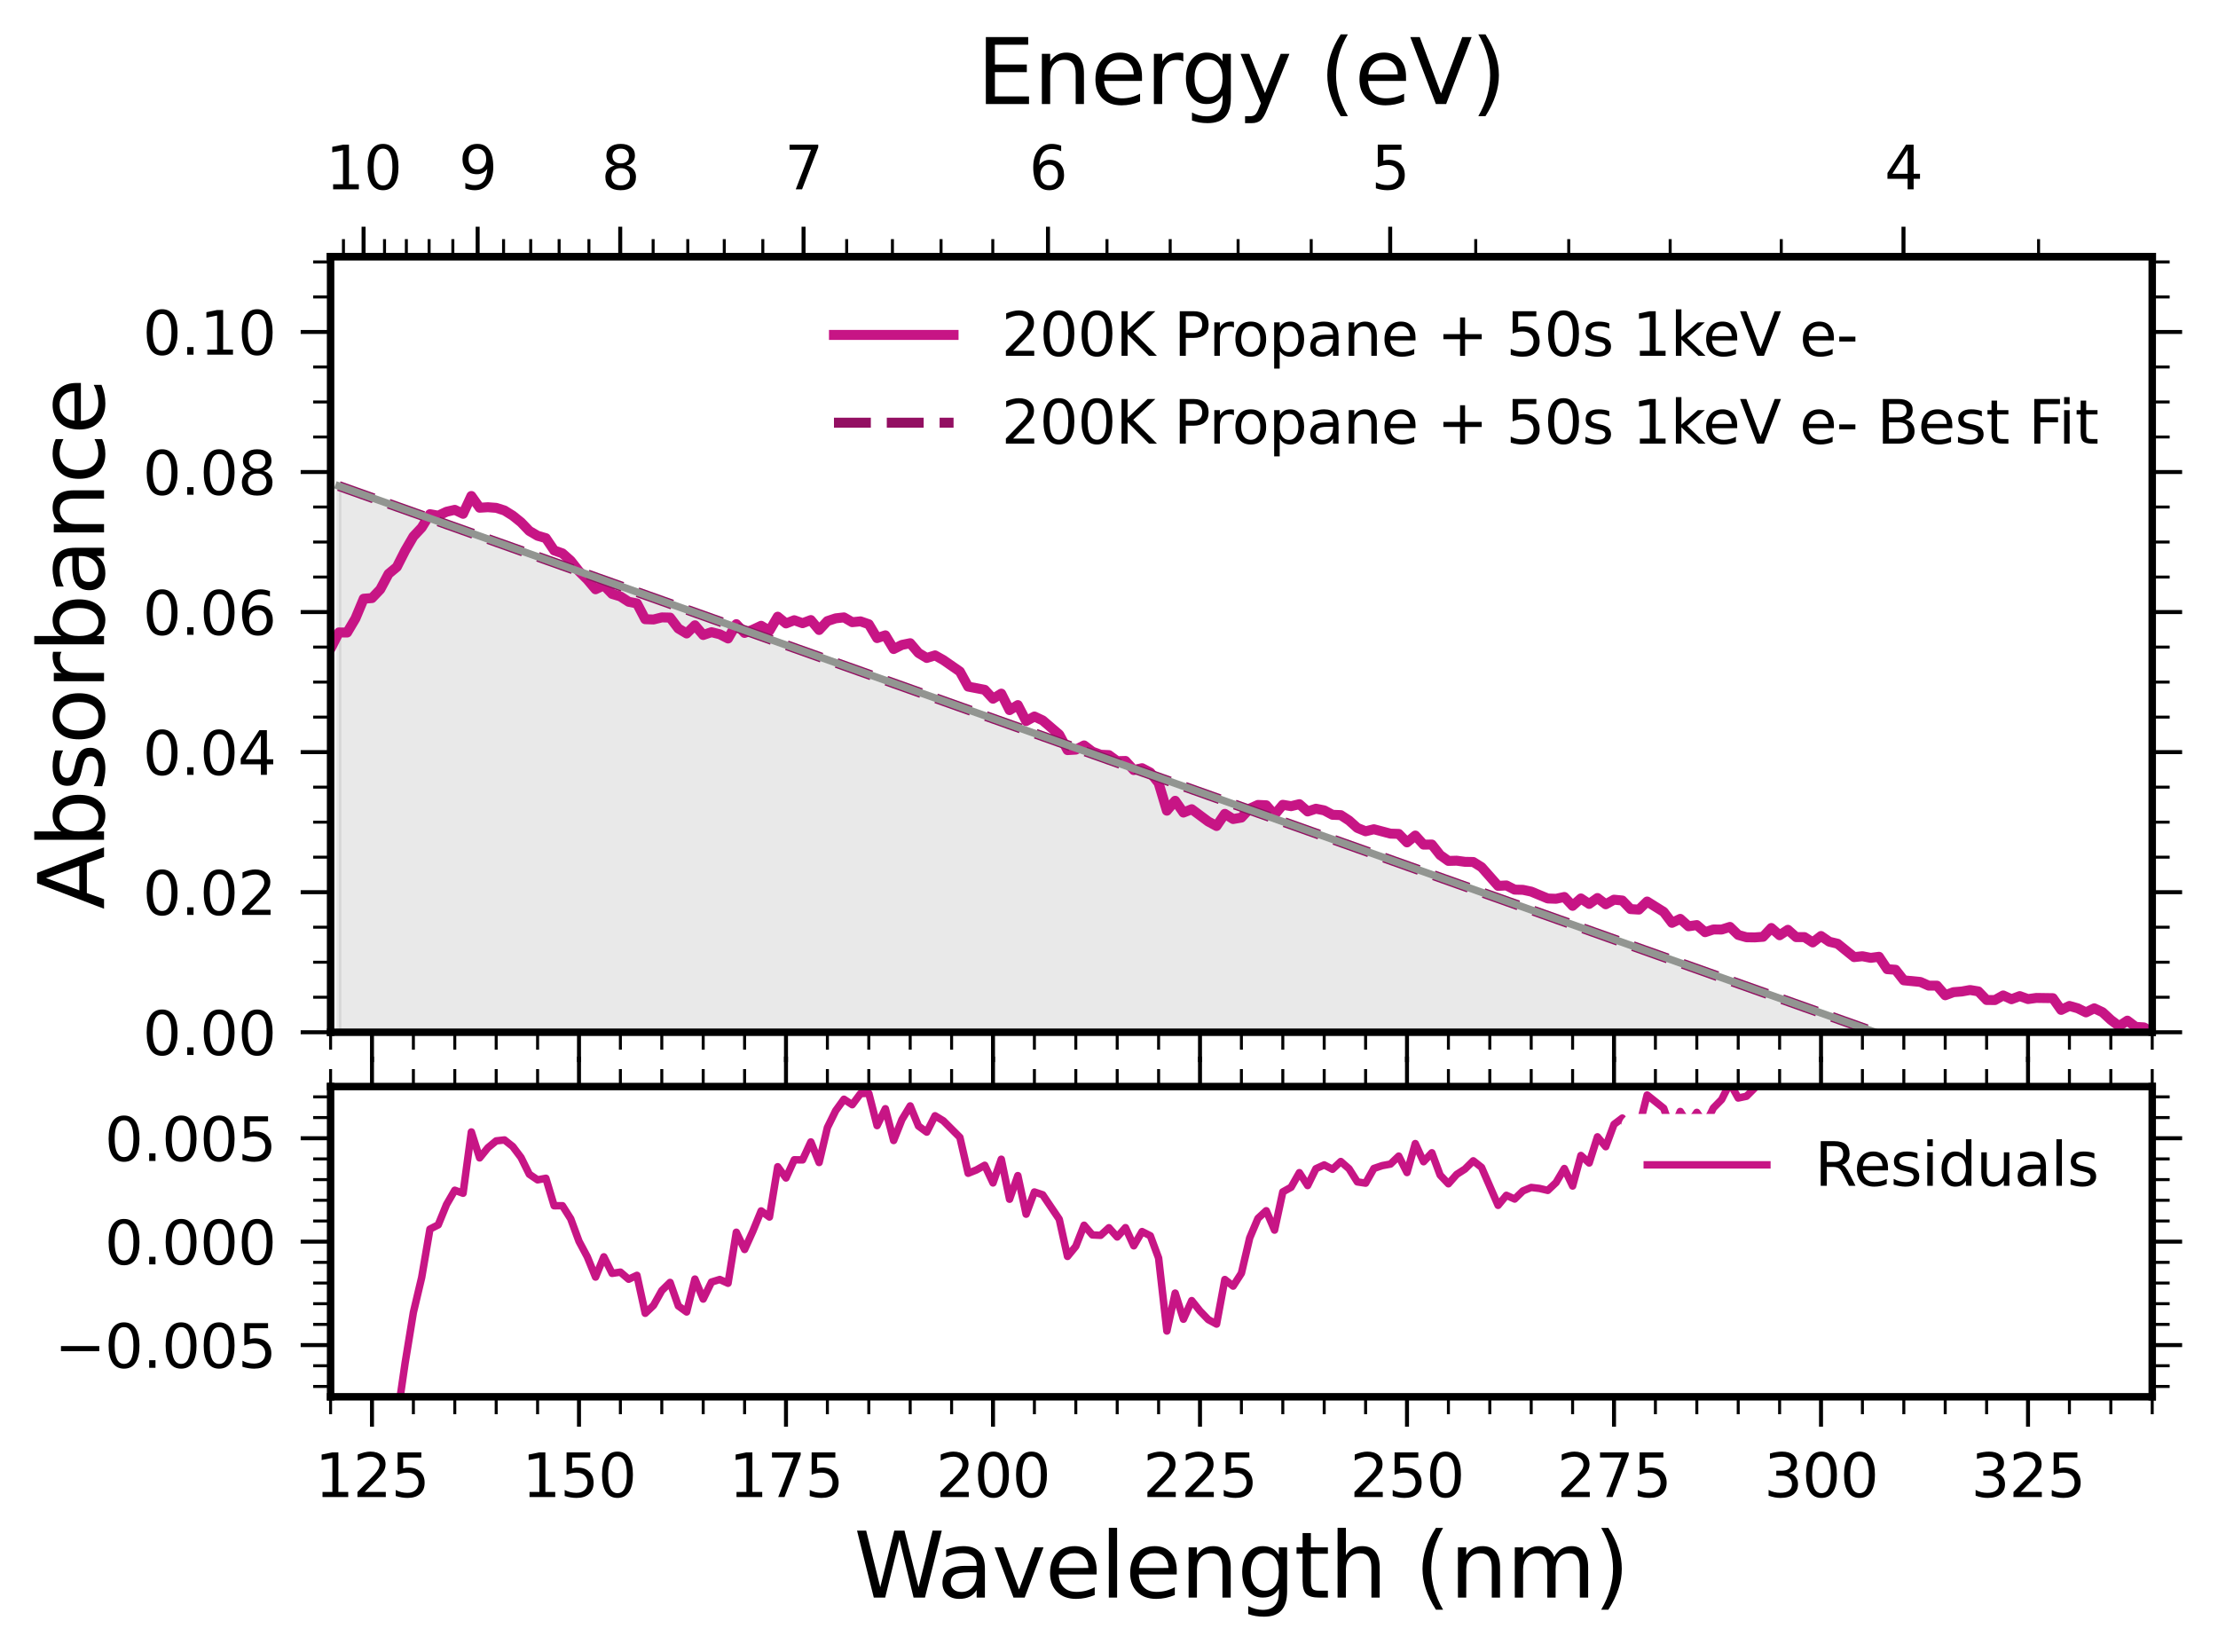 <?xml version="1.0" encoding="utf-8" standalone="no"?>
<!DOCTYPE svg PUBLIC "-//W3C//DTD SVG 1.1//EN"
  "http://www.w3.org/Graphics/SVG/1.1/DTD/svg11.dtd">
<svg xmlns:xlink="http://www.w3.org/1999/xlink" width="445.089pt" height="331.525pt" viewBox="0 0 445.089 331.525" xmlns="http://www.w3.org/2000/svg" version="1.1">
 <defs>
  <style type="text/css">*{stroke-linejoin: round; stroke-linecap: butt}</style>
 </defs>
 <g id="figure_1">
  <g id="patch_1">
   <path d="M 0 331.525 
L 445.089 331.525 
L 445.089 0 
L 0 0 
z
" style="fill: #ffffff"/>
  </g>
  <g id="axes_1">
   <g id="patch_2">
    <path d="M 66.339 207.137 
L 431.889 207.137 
L 431.889 51.491 
L 66.339 51.491 
z
" style="fill: #ffffff"/>
   </g>
   <g id="axes_2">
    <g id="patch_3">
     <path d="M 66.339 51.491 
L 431.889 51.491 
L 431.889 51.491 
L 66.339 51.491 
z
" style="fill: #ffffff"/>
    </g>
    <g id="matplotlib.axis_1">
     <g id="xtick_1">
      <g id="line2d_1">
       <defs>
        <path id="ma72305a1d3" d="M 0 0 
L 0 -6 
" style="stroke: #000000; stroke-width: 0.8"/>
       </defs>
       <g>
        <use xlink:href="#ma72305a1d3" x="381.976" y="51.491" style="stroke: #000000; stroke-width: 0.8"/>
       </g>
      </g>
      <g id="text_1">
       <!-- 4 -->
       <g transform="translate(378.159 37.995) scale(0.12 -0.12)">
        <defs>
         <path id="DejaVuSans-34" d="M 2419 4116 
L 825 1625 
L 2419 1625 
L 2419 4116 
z
M 2253 4666 
L 3047 4666 
L 3047 1625 
L 3713 1625 
L 3713 1100 
L 3047 1100 
L 3047 0 
L 2419 0 
L 2419 1100 
L 313 1100 
L 313 1709 
L 2253 4666 
z
" transform="scale(0.016)"/>
        </defs>
        <use xlink:href="#DejaVuSans-34"/>
       </g>
      </g>
     </g>
     <g id="xtick_2">
      <g id="line2d_2">
       <g>
        <use xlink:href="#ma72305a1d3" x="278.971" y="51.491" style="stroke: #000000; stroke-width: 0.8"/>
       </g>
      </g>
      <g id="text_2">
       <!-- 5 -->
       <g transform="translate(275.153 37.995) scale(0.12 -0.12)">
        <defs>
         <path id="DejaVuSans-35" d="M 691 4666 
L 3169 4666 
L 3169 4134 
L 1269 4134 
L 1269 2991 
Q 1406 3038 1543 3061 
Q 1681 3084 1819 3084 
Q 2600 3084 3056 2656 
Q 3513 2228 3513 1497 
Q 3513 744 3044 326 
Q 2575 -91 1722 -91 
Q 1428 -91 1123 -41 
Q 819 9 494 109 
L 494 744 
Q 775 591 1075 516 
Q 1375 441 1709 441 
Q 2250 441 2565 725 
Q 2881 1009 2881 1497 
Q 2881 1984 2565 2268 
Q 2250 2553 1709 2553 
Q 1456 2553 1204 2497 
Q 953 2441 691 2322 
L 691 4666 
z
" transform="scale(0.016)"/>
        </defs>
        <use xlink:href="#DejaVuSans-35"/>
       </g>
      </g>
     </g>
     <g id="xtick_3">
      <g id="line2d_3">
       <g>
        <use xlink:href="#ma72305a1d3" x="210.3" y="51.491" style="stroke: #000000; stroke-width: 0.8"/>
       </g>
      </g>
      <g id="text_3">
       <!-- 6 -->
       <g transform="translate(206.483 37.995) scale(0.12 -0.12)">
        <defs>
         <path id="DejaVuSans-36" d="M 2113 2584 
Q 1688 2584 1439 2293 
Q 1191 2003 1191 1497 
Q 1191 994 1439 701 
Q 1688 409 2113 409 
Q 2538 409 2786 701 
Q 3034 994 3034 1497 
Q 3034 2003 2786 2293 
Q 2538 2584 2113 2584 
z
M 3366 4563 
L 3366 3988 
Q 3128 4100 2886 4159 
Q 2644 4219 2406 4219 
Q 1781 4219 1451 3797 
Q 1122 3375 1075 2522 
Q 1259 2794 1537 2939 
Q 1816 3084 2150 3084 
Q 2853 3084 3261 2657 
Q 3669 2231 3669 1497 
Q 3669 778 3244 343 
Q 2819 -91 2113 -91 
Q 1303 -91 875 529 
Q 447 1150 447 2328 
Q 447 3434 972 4092 
Q 1497 4750 2381 4750 
Q 2619 4750 2861 4703 
Q 3103 4656 3366 4563 
z
" transform="scale(0.016)"/>
        </defs>
        <use xlink:href="#DejaVuSans-36"/>
       </g>
      </g>
     </g>
     <g id="xtick_4">
      <g id="line2d_4">
       <g>
        <use xlink:href="#ma72305a1d3" x="161.25" y="51.491" style="stroke: #000000; stroke-width: 0.8"/>
       </g>
      </g>
      <g id="text_4">
       <!-- 7 -->
       <g transform="translate(157.432 37.995) scale(0.12 -0.12)">
        <defs>
         <path id="DejaVuSans-37" d="M 525 4666 
L 3525 4666 
L 3525 4397 
L 1831 0 
L 1172 0 
L 2766 4134 
L 525 4134 
L 525 4666 
z
" transform="scale(0.016)"/>
        </defs>
        <use xlink:href="#DejaVuSans-37"/>
       </g>
      </g>
     </g>
     <g id="xtick_5">
      <g id="line2d_5">
       <g>
        <use xlink:href="#ma72305a1d3" x="124.462" y="51.491" style="stroke: #000000; stroke-width: 0.8"/>
       </g>
      </g>
      <g id="text_5">
       <!-- 8 -->
       <g transform="translate(120.645 37.995) scale(0.12 -0.12)">
        <defs>
         <path id="DejaVuSans-38" d="M 2034 2216 
Q 1584 2216 1326 1975 
Q 1069 1734 1069 1313 
Q 1069 891 1326 650 
Q 1584 409 2034 409 
Q 2484 409 2743 651 
Q 3003 894 3003 1313 
Q 3003 1734 2745 1975 
Q 2488 2216 2034 2216 
z
M 1403 2484 
Q 997 2584 770 2862 
Q 544 3141 544 3541 
Q 544 4100 942 4425 
Q 1341 4750 2034 4750 
Q 2731 4750 3128 4425 
Q 3525 4100 3525 3541 
Q 3525 3141 3298 2862 
Q 3072 2584 2669 2484 
Q 3125 2378 3379 2068 
Q 3634 1759 3634 1313 
Q 3634 634 3220 271 
Q 2806 -91 2034 -91 
Q 1263 -91 848 271 
Q 434 634 434 1313 
Q 434 1759 690 2068 
Q 947 2378 1403 2484 
z
M 1172 3481 
Q 1172 3119 1398 2916 
Q 1625 2713 2034 2713 
Q 2441 2713 2670 2916 
Q 2900 3119 2900 3481 
Q 2900 3844 2670 4047 
Q 2441 4250 2034 4250 
Q 1625 4250 1398 4047 
Q 1172 3844 1172 3481 
z
" transform="scale(0.016)"/>
        </defs>
        <use xlink:href="#DejaVuSans-38"/>
       </g>
      </g>
     </g>
     <g id="xtick_6">
      <g id="line2d_6">
       <g>
        <use xlink:href="#ma72305a1d3" x="95.85" y="51.491" style="stroke: #000000; stroke-width: 0.8"/>
       </g>
      </g>
      <g id="text_6">
       <!-- 9 -->
       <g transform="translate(92.032 37.995) scale(0.12 -0.12)">
        <defs>
         <path id="DejaVuSans-39" d="M 703 97 
L 703 672 
Q 941 559 1184 500 
Q 1428 441 1663 441 
Q 2288 441 2617 861 
Q 2947 1281 2994 2138 
Q 2813 1869 2534 1725 
Q 2256 1581 1919 1581 
Q 1219 1581 811 2004 
Q 403 2428 403 3163 
Q 403 3881 828 4315 
Q 1253 4750 1959 4750 
Q 2769 4750 3195 4129 
Q 3622 3509 3622 2328 
Q 3622 1225 3098 567 
Q 2575 -91 1691 -91 
Q 1453 -91 1209 -44 
Q 966 3 703 97 
z
M 1959 2075 
Q 2384 2075 2632 2365 
Q 2881 2656 2881 3163 
Q 2881 3666 2632 3958 
Q 2384 4250 1959 4250 
Q 1534 4250 1286 3958 
Q 1038 3666 1038 3163 
Q 1038 2656 1286 2365 
Q 1534 2075 1959 2075 
z
" transform="scale(0.016)"/>
        </defs>
        <use xlink:href="#DejaVuSans-39"/>
       </g>
      </g>
     </g>
     <g id="xtick_7">
      <g id="line2d_7">
       <g>
        <use xlink:href="#ma72305a1d3" x="72.959" y="51.491" style="stroke: #000000; stroke-width: 0.8"/>
       </g>
      </g>
      <g id="text_7">
       <!-- 10 -->
       <g transform="translate(65.324 37.995) scale(0.12 -0.12)">
        <defs>
         <path id="DejaVuSans-31" d="M 794 531 
L 1825 531 
L 1825 4091 
L 703 3866 
L 703 4441 
L 1819 4666 
L 2450 4666 
L 2450 531 
L 3481 531 
L 3481 0 
L 794 0 
L 794 531 
z
" transform="scale(0.016)"/>
         <path id="DejaVuSans-30" d="M 2034 4250 
Q 1547 4250 1301 3770 
Q 1056 3291 1056 2328 
Q 1056 1369 1301 889 
Q 1547 409 2034 409 
Q 2525 409 2770 889 
Q 3016 1369 3016 2328 
Q 3016 3291 2770 3770 
Q 2525 4250 2034 4250 
z
M 2034 4750 
Q 2819 4750 3233 4129 
Q 3647 3509 3647 2328 
Q 3647 1150 3233 529 
Q 2819 -91 2034 -91 
Q 1250 -91 836 529 
Q 422 1150 422 2328 
Q 422 3509 836 4129 
Q 1250 4750 2034 4750 
z
" transform="scale(0.016)"/>
        </defs>
        <use xlink:href="#DejaVuSans-31"/>
        <use xlink:href="#DejaVuSans-30" x="63.623"/>
       </g>
      </g>
     </g>
     <g id="xtick_8">
      <g id="line2d_8">
       <defs>
        <path id="m14881e9f6e" d="M 0 0 
L 0 -3.5 
" style="stroke: #000000; stroke-width: 0.6"/>
       </defs>
       <g>
        <use xlink:href="#m14881e9f6e" x="409.083" y="51.491" style="stroke: #000000; stroke-width: 0.6"/>
       </g>
      </g>
     </g>
     <g id="xtick_9">
      <g id="line2d_9">
       <g>
        <use xlink:href="#m14881e9f6e" x="357.451" y="51.491" style="stroke: #000000; stroke-width: 0.6"/>
       </g>
      </g>
     </g>
     <g id="xtick_10">
      <g id="line2d_10">
       <g>
        <use xlink:href="#m14881e9f6e" x="335.155" y="51.491" style="stroke: #000000; stroke-width: 0.6"/>
       </g>
      </g>
     </g>
     <g id="xtick_11">
      <g id="line2d_11">
       <g>
        <use xlink:href="#m14881e9f6e" x="314.799" y="51.491" style="stroke: #000000; stroke-width: 0.6"/>
       </g>
      </g>
     </g>
     <g id="xtick_12">
      <g id="line2d_12">
       <g>
        <use xlink:href="#m14881e9f6e" x="296.138" y="51.491" style="stroke: #000000; stroke-width: 0.6"/>
       </g>
      </g>
     </g>
     <g id="xtick_13">
      <g id="line2d_13">
       <g>
        <use xlink:href="#m14881e9f6e" x="263.123" y="51.491" style="stroke: #000000; stroke-width: 0.6"/>
       </g>
      </g>
     </g>
     <g id="xtick_14">
      <g id="line2d_14">
       <g>
        <use xlink:href="#m14881e9f6e" x="248.45" y="51.491" style="stroke: #000000; stroke-width: 0.6"/>
       </g>
      </g>
     </g>
     <g id="xtick_15">
      <g id="line2d_15">
       <g>
        <use xlink:href="#m14881e9f6e" x="234.825" y="51.491" style="stroke: #000000; stroke-width: 0.6"/>
       </g>
      </g>
     </g>
     <g id="xtick_16">
      <g id="line2d_16">
       <g>
        <use xlink:href="#m14881e9f6e" x="222.14" y="51.491" style="stroke: #000000; stroke-width: 0.6"/>
       </g>
      </g>
     </g>
     <g id="xtick_17">
      <g id="line2d_17">
       <g>
        <use xlink:href="#m14881e9f6e" x="199.224" y="51.491" style="stroke: #000000; stroke-width: 0.6"/>
       </g>
      </g>
     </g>
     <g id="xtick_18">
      <g id="line2d_18">
       <g>
        <use xlink:href="#m14881e9f6e" x="188.841" y="51.491" style="stroke: #000000; stroke-width: 0.6"/>
       </g>
      </g>
     </g>
     <g id="xtick_19">
      <g id="line2d_19">
       <g>
        <use xlink:href="#m14881e9f6e" x="179.086" y="51.491" style="stroke: #000000; stroke-width: 0.6"/>
       </g>
      </g>
     </g>
     <g id="xtick_20">
      <g id="line2d_20">
       <g>
        <use xlink:href="#m14881e9f6e" x="169.906" y="51.491" style="stroke: #000000; stroke-width: 0.6"/>
       </g>
      </g>
     </g>
     <g id="xtick_21">
      <g id="line2d_21">
       <g>
        <use xlink:href="#m14881e9f6e" x="153.075" y="51.491" style="stroke: #000000; stroke-width: 0.6"/>
       </g>
      </g>
     </g>
     <g id="xtick_22">
      <g id="line2d_22">
       <g>
        <use xlink:href="#m14881e9f6e" x="145.342" y="51.491" style="stroke: #000000; stroke-width: 0.6"/>
       </g>
      </g>
     </g>
     <g id="xtick_23">
      <g id="line2d_23">
       <g>
        <use xlink:href="#m14881e9f6e" x="138.016" y="51.491" style="stroke: #000000; stroke-width: 0.6"/>
       </g>
      </g>
     </g>
     <g id="xtick_24">
      <g id="line2d_24">
       <g>
        <use xlink:href="#m14881e9f6e" x="131.065" y="51.491" style="stroke: #000000; stroke-width: 0.6"/>
       </g>
      </g>
     </g>
     <g id="xtick_25">
      <g id="line2d_25">
       <g>
        <use xlink:href="#m14881e9f6e" x="118.181" y="51.491" style="stroke: #000000; stroke-width: 0.6"/>
       </g>
      </g>
     </g>
     <g id="xtick_26">
      <g id="line2d_26">
       <g>
        <use xlink:href="#m14881e9f6e" x="112.2" y="51.491" style="stroke: #000000; stroke-width: 0.6"/>
       </g>
      </g>
     </g>
     <g id="xtick_27">
      <g id="line2d_27">
       <g>
        <use xlink:href="#m14881e9f6e" x="106.496" y="51.491" style="stroke: #000000; stroke-width: 0.6"/>
       </g>
      </g>
     </g>
     <g id="xtick_28">
      <g id="line2d_28">
       <g>
        <use xlink:href="#m14881e9f6e" x="101.052" y="51.491" style="stroke: #000000; stroke-width: 0.6"/>
       </g>
      </g>
     </g>
     <g id="xtick_29">
      <g id="line2d_29">
       <g>
        <use xlink:href="#m14881e9f6e" x="90.873" y="51.491" style="stroke: #000000; stroke-width: 0.6"/>
       </g>
      </g>
     </g>
     <g id="xtick_30">
      <g id="line2d_30">
       <g>
        <use xlink:href="#m14881e9f6e" x="86.109" y="51.491" style="stroke: #000000; stroke-width: 0.6"/>
       </g>
      </g>
     </g>
     <g id="xtick_31">
      <g id="line2d_31">
       <g>
        <use xlink:href="#m14881e9f6e" x="81.543" y="51.491" style="stroke: #000000; stroke-width: 0.6"/>
       </g>
      </g>
     </g>
     <g id="xtick_32">
      <g id="line2d_32">
       <g>
        <use xlink:href="#m14881e9f6e" x="77.164" y="51.491" style="stroke: #000000; stroke-width: 0.6"/>
       </g>
      </g>
     </g>
     <g id="xtick_33">
      <g id="line2d_33">
       <g>
        <use xlink:href="#m14881e9f6e" x="68.92" y="51.491" style="stroke: #000000; stroke-width: 0.6"/>
       </g>
      </g>
     </g>
     <g id="text_8">
      <!-- Energy (eV) -->
      <g transform="translate(196.026 20.877) scale(0.18 -0.18)">
       <defs>
        <path id="DejaVuSans-45" d="M 628 4666 
L 3578 4666 
L 3578 4134 
L 1259 4134 
L 1259 2753 
L 3481 2753 
L 3481 2222 
L 1259 2222 
L 1259 531 
L 3634 531 
L 3634 0 
L 628 0 
L 628 4666 
z
" transform="scale(0.016)"/>
        <path id="DejaVuSans-6e" d="M 3513 2113 
L 3513 0 
L 2938 0 
L 2938 2094 
Q 2938 2591 2744 2837 
Q 2550 3084 2163 3084 
Q 1697 3084 1428 2787 
Q 1159 2491 1159 1978 
L 1159 0 
L 581 0 
L 581 3500 
L 1159 3500 
L 1159 2956 
Q 1366 3272 1645 3428 
Q 1925 3584 2291 3584 
Q 2894 3584 3203 3211 
Q 3513 2838 3513 2113 
z
" transform="scale(0.016)"/>
        <path id="DejaVuSans-65" d="M 3597 1894 
L 3597 1613 
L 953 1613 
Q 991 1019 1311 708 
Q 1631 397 2203 397 
Q 2534 397 2845 478 
Q 3156 559 3463 722 
L 3463 178 
Q 3153 47 2828 -22 
Q 2503 -91 2169 -91 
Q 1331 -91 842 396 
Q 353 884 353 1716 
Q 353 2575 817 3079 
Q 1281 3584 2069 3584 
Q 2775 3584 3186 3129 
Q 3597 2675 3597 1894 
z
M 3022 2063 
Q 3016 2534 2758 2815 
Q 2500 3097 2075 3097 
Q 1594 3097 1305 2825 
Q 1016 2553 972 2059 
L 3022 2063 
z
" transform="scale(0.016)"/>
        <path id="DejaVuSans-72" d="M 2631 2963 
Q 2534 3019 2420 3045 
Q 2306 3072 2169 3072 
Q 1681 3072 1420 2755 
Q 1159 2438 1159 1844 
L 1159 0 
L 581 0 
L 581 3500 
L 1159 3500 
L 1159 2956 
Q 1341 3275 1631 3429 
Q 1922 3584 2338 3584 
Q 2397 3584 2469 3576 
Q 2541 3569 2628 3553 
L 2631 2963 
z
" transform="scale(0.016)"/>
        <path id="DejaVuSans-67" d="M 2906 1791 
Q 2906 2416 2648 2759 
Q 2391 3103 1925 3103 
Q 1463 3103 1205 2759 
Q 947 2416 947 1791 
Q 947 1169 1205 825 
Q 1463 481 1925 481 
Q 2391 481 2648 825 
Q 2906 1169 2906 1791 
z
M 3481 434 
Q 3481 -459 3084 -895 
Q 2688 -1331 1869 -1331 
Q 1566 -1331 1297 -1286 
Q 1028 -1241 775 -1147 
L 775 -588 
Q 1028 -725 1275 -790 
Q 1522 -856 1778 -856 
Q 2344 -856 2625 -561 
Q 2906 -266 2906 331 
L 2906 616 
Q 2728 306 2450 153 
Q 2172 0 1784 0 
Q 1141 0 747 490 
Q 353 981 353 1791 
Q 353 2603 747 3093 
Q 1141 3584 1784 3584 
Q 2172 3584 2450 3431 
Q 2728 3278 2906 2969 
L 2906 3500 
L 3481 3500 
L 3481 434 
z
" transform="scale(0.016)"/>
        <path id="DejaVuSans-79" d="M 2059 -325 
Q 1816 -950 1584 -1140 
Q 1353 -1331 966 -1331 
L 506 -1331 
L 506 -850 
L 844 -850 
Q 1081 -850 1212 -737 
Q 1344 -625 1503 -206 
L 1606 56 
L 191 3500 
L 800 3500 
L 1894 763 
L 2988 3500 
L 3597 3500 
L 2059 -325 
z
" transform="scale(0.016)"/>
        <path id="DejaVuSans-20" transform="scale(0.016)"/>
        <path id="DejaVuSans-28" d="M 1984 4856 
Q 1566 4138 1362 3434 
Q 1159 2731 1159 2009 
Q 1159 1288 1364 580 
Q 1569 -128 1984 -844 
L 1484 -844 
Q 1016 -109 783 600 
Q 550 1309 550 2009 
Q 550 2706 781 3412 
Q 1013 4119 1484 4856 
L 1984 4856 
z
" transform="scale(0.016)"/>
        <path id="DejaVuSans-56" d="M 1831 0 
L 50 4666 
L 709 4666 
L 2188 738 
L 3669 4666 
L 4325 4666 
L 2547 0 
L 1831 0 
z
" transform="scale(0.016)"/>
        <path id="DejaVuSans-29" d="M 513 4856 
L 1013 4856 
Q 1481 4119 1714 3412 
Q 1947 2706 1947 2009 
Q 1947 1309 1714 600 
Q 1481 -109 1013 -844 
L 513 -844 
Q 928 -128 1133 580 
Q 1338 1288 1338 2009 
Q 1338 2731 1133 3434 
Q 928 4138 513 4856 
z
" transform="scale(0.016)"/>
       </defs>
       <use xlink:href="#DejaVuSans-45"/>
       <use xlink:href="#DejaVuSans-6e" x="63.184"/>
       <use xlink:href="#DejaVuSans-65" x="126.562"/>
       <use xlink:href="#DejaVuSans-72" x="188.086"/>
       <use xlink:href="#DejaVuSans-67" x="227.449"/>
       <use xlink:href="#DejaVuSans-79" x="290.926"/>
       <use xlink:href="#DejaVuSans-20" x="350.105"/>
       <use xlink:href="#DejaVuSans-28" x="381.893"/>
       <use xlink:href="#DejaVuSans-65" x="420.906"/>
       <use xlink:href="#DejaVuSans-56" x="482.43"/>
       <use xlink:href="#DejaVuSans-29" x="550.838"/>
      </g>
     </g>
    </g>
    <g id="matplotlib.axis_2"/>
    <g id="patch_4">
     <path d="M 431.889 51.491 
L 66.339 51.491 
" style="fill: none; stroke: #000000; stroke-width: 1.5; stroke-linejoin: miter; stroke-linecap: square"/>
    </g>
   </g>
   <g id="matplotlib.axis_3">
    <g id="xtick_34">
     <g id="line2d_34">
      <defs>
       <path id="mfc6f1fb440" d="M 0 0 
L 0 6 
" style="stroke: #000000; stroke-width: 0.8"/>
      </defs>
      <g>
       <use xlink:href="#mfc6f1fb440" x="74.647" y="207.137" style="stroke: #000000; stroke-width: 0.8"/>
      </g>
     </g>
    </g>
    <g id="xtick_35">
     <g id="line2d_35">
      <g>
       <use xlink:href="#mfc6f1fb440" x="116.187" y="207.137" style="stroke: #000000; stroke-width: 0.8"/>
      </g>
     </g>
    </g>
    <g id="xtick_36">
     <g id="line2d_36">
      <g>
       <use xlink:href="#mfc6f1fb440" x="157.727" y="207.137" style="stroke: #000000; stroke-width: 0.8"/>
      </g>
     </g>
    </g>
    <g id="xtick_37">
     <g id="line2d_37">
      <g>
       <use xlink:href="#mfc6f1fb440" x="199.267" y="207.137" style="stroke: #000000; stroke-width: 0.8"/>
      </g>
     </g>
    </g>
    <g id="xtick_38">
     <g id="line2d_38">
      <g>
       <use xlink:href="#mfc6f1fb440" x="240.806" y="207.137" style="stroke: #000000; stroke-width: 0.8"/>
      </g>
     </g>
    </g>
    <g id="xtick_39">
     <g id="line2d_39">
      <g>
       <use xlink:href="#mfc6f1fb440" x="282.346" y="207.137" style="stroke: #000000; stroke-width: 0.8"/>
      </g>
     </g>
    </g>
    <g id="xtick_40">
     <g id="line2d_40">
      <g>
       <use xlink:href="#mfc6f1fb440" x="323.886" y="207.137" style="stroke: #000000; stroke-width: 0.8"/>
      </g>
     </g>
    </g>
    <g id="xtick_41">
     <g id="line2d_41">
      <g>
       <use xlink:href="#mfc6f1fb440" x="365.426" y="207.137" style="stroke: #000000; stroke-width: 0.8"/>
      </g>
     </g>
    </g>
    <g id="xtick_42">
     <g id="line2d_42">
      <g>
       <use xlink:href="#mfc6f1fb440" x="406.966" y="207.137" style="stroke: #000000; stroke-width: 0.8"/>
      </g>
     </g>
    </g>
    <g id="xtick_43">
     <g id="line2d_43">
      <defs>
       <path id="m79df7ecb26" d="M 0 0 
L 0 3.5 
" style="stroke: #000000; stroke-width: 0.6"/>
      </defs>
      <g>
       <use xlink:href="#m79df7ecb26" x="66.339" y="207.137" style="stroke: #000000; stroke-width: 0.6"/>
      </g>
     </g>
    </g>
    <g id="xtick_44">
     <g id="line2d_44">
      <g>
       <use xlink:href="#m79df7ecb26" x="82.955" y="207.137" style="stroke: #000000; stroke-width: 0.6"/>
      </g>
     </g>
    </g>
    <g id="xtick_45">
     <g id="line2d_45">
      <g>
       <use xlink:href="#m79df7ecb26" x="91.263" y="207.137" style="stroke: #000000; stroke-width: 0.6"/>
      </g>
     </g>
    </g>
    <g id="xtick_46">
     <g id="line2d_46">
      <g>
       <use xlink:href="#m79df7ecb26" x="99.571" y="207.137" style="stroke: #000000; stroke-width: 0.6"/>
      </g>
     </g>
    </g>
    <g id="xtick_47">
     <g id="line2d_47">
      <g>
       <use xlink:href="#m79df7ecb26" x="107.879" y="207.137" style="stroke: #000000; stroke-width: 0.6"/>
      </g>
     </g>
    </g>
    <g id="xtick_48">
     <g id="line2d_48">
      <g>
       <use xlink:href="#m79df7ecb26" x="124.495" y="207.137" style="stroke: #000000; stroke-width: 0.6"/>
      </g>
     </g>
    </g>
    <g id="xtick_49">
     <g id="line2d_49">
      <g>
       <use xlink:href="#m79df7ecb26" x="132.803" y="207.137" style="stroke: #000000; stroke-width: 0.6"/>
      </g>
     </g>
    </g>
    <g id="xtick_50">
     <g id="line2d_50">
      <g>
       <use xlink:href="#m79df7ecb26" x="141.111" y="207.137" style="stroke: #000000; stroke-width: 0.6"/>
      </g>
     </g>
    </g>
    <g id="xtick_51">
     <g id="line2d_51">
      <g>
       <use xlink:href="#m79df7ecb26" x="149.419" y="207.137" style="stroke: #000000; stroke-width: 0.6"/>
      </g>
     </g>
    </g>
    <g id="xtick_52">
     <g id="line2d_52">
      <g>
       <use xlink:href="#m79df7ecb26" x="166.035" y="207.137" style="stroke: #000000; stroke-width: 0.6"/>
      </g>
     </g>
    </g>
    <g id="xtick_53">
     <g id="line2d_53">
      <g>
       <use xlink:href="#m79df7ecb26" x="174.343" y="207.137" style="stroke: #000000; stroke-width: 0.6"/>
      </g>
     </g>
    </g>
    <g id="xtick_54">
     <g id="line2d_54">
      <g>
       <use xlink:href="#m79df7ecb26" x="182.651" y="207.137" style="stroke: #000000; stroke-width: 0.6"/>
      </g>
     </g>
    </g>
    <g id="xtick_55">
     <g id="line2d_55">
      <g>
       <use xlink:href="#m79df7ecb26" x="190.959" y="207.137" style="stroke: #000000; stroke-width: 0.6"/>
      </g>
     </g>
    </g>
    <g id="xtick_56">
     <g id="line2d_56">
      <g>
       <use xlink:href="#m79df7ecb26" x="207.575" y="207.137" style="stroke: #000000; stroke-width: 0.6"/>
      </g>
     </g>
    </g>
    <g id="xtick_57">
     <g id="line2d_57">
      <g>
       <use xlink:href="#m79df7ecb26" x="215.883" y="207.137" style="stroke: #000000; stroke-width: 0.6"/>
      </g>
     </g>
    </g>
    <g id="xtick_58">
     <g id="line2d_58">
      <g>
       <use xlink:href="#m79df7ecb26" x="224.191" y="207.137" style="stroke: #000000; stroke-width: 0.6"/>
      </g>
     </g>
    </g>
    <g id="xtick_59">
     <g id="line2d_59">
      <g>
       <use xlink:href="#m79df7ecb26" x="232.498" y="207.137" style="stroke: #000000; stroke-width: 0.6"/>
      </g>
     </g>
    </g>
    <g id="xtick_60">
     <g id="line2d_60">
      <g>
       <use xlink:href="#m79df7ecb26" x="249.114" y="207.137" style="stroke: #000000; stroke-width: 0.6"/>
      </g>
     </g>
    </g>
    <g id="xtick_61">
     <g id="line2d_61">
      <g>
       <use xlink:href="#m79df7ecb26" x="257.422" y="207.137" style="stroke: #000000; stroke-width: 0.6"/>
      </g>
     </g>
    </g>
    <g id="xtick_62">
     <g id="line2d_62">
      <g>
       <use xlink:href="#m79df7ecb26" x="265.73" y="207.137" style="stroke: #000000; stroke-width: 0.6"/>
      </g>
     </g>
    </g>
    <g id="xtick_63">
     <g id="line2d_63">
      <g>
       <use xlink:href="#m79df7ecb26" x="274.038" y="207.137" style="stroke: #000000; stroke-width: 0.6"/>
      </g>
     </g>
    </g>
    <g id="xtick_64">
     <g id="line2d_64">
      <g>
       <use xlink:href="#m79df7ecb26" x="290.654" y="207.137" style="stroke: #000000; stroke-width: 0.6"/>
      </g>
     </g>
    </g>
    <g id="xtick_65">
     <g id="line2d_65">
      <g>
       <use xlink:href="#m79df7ecb26" x="298.962" y="207.137" style="stroke: #000000; stroke-width: 0.6"/>
      </g>
     </g>
    </g>
    <g id="xtick_66">
     <g id="line2d_66">
      <g>
       <use xlink:href="#m79df7ecb26" x="307.27" y="207.137" style="stroke: #000000; stroke-width: 0.6"/>
      </g>
     </g>
    </g>
    <g id="xtick_67">
     <g id="line2d_67">
      <g>
       <use xlink:href="#m79df7ecb26" x="315.578" y="207.137" style="stroke: #000000; stroke-width: 0.6"/>
      </g>
     </g>
    </g>
    <g id="xtick_68">
     <g id="line2d_68">
      <g>
       <use xlink:href="#m79df7ecb26" x="332.194" y="207.137" style="stroke: #000000; stroke-width: 0.6"/>
      </g>
     </g>
    </g>
    <g id="xtick_69">
     <g id="line2d_69">
      <g>
       <use xlink:href="#m79df7ecb26" x="340.502" y="207.137" style="stroke: #000000; stroke-width: 0.6"/>
      </g>
     </g>
    </g>
    <g id="xtick_70">
     <g id="line2d_70">
      <g>
       <use xlink:href="#m79df7ecb26" x="348.81" y="207.137" style="stroke: #000000; stroke-width: 0.6"/>
      </g>
     </g>
    </g>
    <g id="xtick_71">
     <g id="line2d_71">
      <g>
       <use xlink:href="#m79df7ecb26" x="357.118" y="207.137" style="stroke: #000000; stroke-width: 0.6"/>
      </g>
     </g>
    </g>
    <g id="xtick_72">
     <g id="line2d_72">
      <g>
       <use xlink:href="#m79df7ecb26" x="373.734" y="207.137" style="stroke: #000000; stroke-width: 0.6"/>
      </g>
     </g>
    </g>
    <g id="xtick_73">
     <g id="line2d_73">
      <g>
       <use xlink:href="#m79df7ecb26" x="382.042" y="207.137" style="stroke: #000000; stroke-width: 0.6"/>
      </g>
     </g>
    </g>
    <g id="xtick_74">
     <g id="line2d_74">
      <g>
       <use xlink:href="#m79df7ecb26" x="390.35" y="207.137" style="stroke: #000000; stroke-width: 0.6"/>
      </g>
     </g>
    </g>
    <g id="xtick_75">
     <g id="line2d_75">
      <g>
       <use xlink:href="#m79df7ecb26" x="398.658" y="207.137" style="stroke: #000000; stroke-width: 0.6"/>
      </g>
     </g>
    </g>
    <g id="xtick_76">
     <g id="line2d_76">
      <g>
       <use xlink:href="#m79df7ecb26" x="415.273" y="207.137" style="stroke: #000000; stroke-width: 0.6"/>
      </g>
     </g>
    </g>
    <g id="xtick_77">
     <g id="line2d_77">
      <g>
       <use xlink:href="#m79df7ecb26" x="423.581" y="207.137" style="stroke: #000000; stroke-width: 0.6"/>
      </g>
     </g>
    </g>
    <g id="xtick_78">
     <g id="line2d_78">
      <g>
       <use xlink:href="#m79df7ecb26" x="431.889" y="207.137" style="stroke: #000000; stroke-width: 0.6"/>
      </g>
     </g>
    </g>
   </g>
   <g id="matplotlib.axis_4">
    <g id="ytick_1">
     <g id="line2d_79">
      <defs>
       <path id="m3ffdc6615d" d="M 0 0 
L -6 0 
" style="stroke: #000000; stroke-width: 0.8"/>
      </defs>
      <g>
       <use xlink:href="#m3ffdc6615d" x="66.339" y="207.137" style="stroke: #000000; stroke-width: 0.8"/>
      </g>
     </g>
     <g id="line2d_80">
      <defs>
       <path id="md2c09c5212" d="M 0 0 
L 6 0 
" style="stroke: #000000; stroke-width: 0.8"/>
      </defs>
      <g>
       <use xlink:href="#md2c09c5212" x="431.889" y="207.137" style="stroke: #000000; stroke-width: 0.8"/>
      </g>
     </g>
     <g id="text_9">
      <!-- 0.00 -->
      <g transform="translate(28.621 211.696) scale(0.12 -0.12)">
       <defs>
        <path id="DejaVuSans-2e" d="M 684 794 
L 1344 794 
L 1344 0 
L 684 0 
L 684 794 
z
" transform="scale(0.016)"/>
       </defs>
       <use xlink:href="#DejaVuSans-30"/>
       <use xlink:href="#DejaVuSans-2e" x="63.623"/>
       <use xlink:href="#DejaVuSans-30" x="95.41"/>
       <use xlink:href="#DejaVuSans-30" x="159.033"/>
      </g>
     </g>
    </g>
    <g id="ytick_2">
     <g id="line2d_81">
      <g>
       <use xlink:href="#m3ffdc6615d" x="66.339" y="179.032" style="stroke: #000000; stroke-width: 0.8"/>
      </g>
     </g>
     <g id="line2d_82">
      <g>
       <use xlink:href="#md2c09c5212" x="431.889" y="179.032" style="stroke: #000000; stroke-width: 0.8"/>
      </g>
     </g>
     <g id="text_10">
      <!-- 0.02 -->
      <g transform="translate(28.621 183.591) scale(0.12 -0.12)">
       <defs>
        <path id="DejaVuSans-32" d="M 1228 531 
L 3431 531 
L 3431 0 
L 469 0 
L 469 531 
Q 828 903 1448 1529 
Q 2069 2156 2228 2338 
Q 2531 2678 2651 2914 
Q 2772 3150 2772 3378 
Q 2772 3750 2511 3984 
Q 2250 4219 1831 4219 
Q 1534 4219 1204 4116 
Q 875 4013 500 3803 
L 500 4441 
Q 881 4594 1212 4672 
Q 1544 4750 1819 4750 
Q 2544 4750 2975 4387 
Q 3406 4025 3406 3419 
Q 3406 3131 3298 2873 
Q 3191 2616 2906 2266 
Q 2828 2175 2409 1742 
Q 1991 1309 1228 531 
z
" transform="scale(0.016)"/>
       </defs>
       <use xlink:href="#DejaVuSans-30"/>
       <use xlink:href="#DejaVuSans-2e" x="63.623"/>
       <use xlink:href="#DejaVuSans-30" x="95.41"/>
       <use xlink:href="#DejaVuSans-32" x="159.033"/>
      </g>
     </g>
    </g>
    <g id="ytick_3">
     <g id="line2d_83">
      <g>
       <use xlink:href="#m3ffdc6615d" x="66.339" y="150.927" style="stroke: #000000; stroke-width: 0.8"/>
      </g>
     </g>
     <g id="line2d_84">
      <g>
       <use xlink:href="#md2c09c5212" x="431.889" y="150.927" style="stroke: #000000; stroke-width: 0.8"/>
      </g>
     </g>
     <g id="text_11">
      <!-- 0.04 -->
      <g transform="translate(28.621 155.487) scale(0.12 -0.12)">
       <use xlink:href="#DejaVuSans-30"/>
       <use xlink:href="#DejaVuSans-2e" x="63.623"/>
       <use xlink:href="#DejaVuSans-30" x="95.41"/>
       <use xlink:href="#DejaVuSans-34" x="159.033"/>
      </g>
     </g>
    </g>
    <g id="ytick_4">
     <g id="line2d_85">
      <g>
       <use xlink:href="#m3ffdc6615d" x="66.339" y="122.823" style="stroke: #000000; stroke-width: 0.8"/>
      </g>
     </g>
     <g id="line2d_86">
      <g>
       <use xlink:href="#md2c09c5212" x="431.889" y="122.823" style="stroke: #000000; stroke-width: 0.8"/>
      </g>
     </g>
     <g id="text_12">
      <!-- 0.06 -->
      <g transform="translate(28.621 127.382) scale(0.12 -0.12)">
       <use xlink:href="#DejaVuSans-30"/>
       <use xlink:href="#DejaVuSans-2e" x="63.623"/>
       <use xlink:href="#DejaVuSans-30" x="95.41"/>
       <use xlink:href="#DejaVuSans-36" x="159.033"/>
      </g>
     </g>
    </g>
    <g id="ytick_5">
     <g id="line2d_87">
      <g>
       <use xlink:href="#m3ffdc6615d" x="66.339" y="94.718" style="stroke: #000000; stroke-width: 0.8"/>
      </g>
     </g>
     <g id="line2d_88">
      <g>
       <use xlink:href="#md2c09c5212" x="431.889" y="94.718" style="stroke: #000000; stroke-width: 0.8"/>
      </g>
     </g>
     <g id="text_13">
      <!-- 0.08 -->
      <g transform="translate(28.621 99.277) scale(0.12 -0.12)">
       <use xlink:href="#DejaVuSans-30"/>
       <use xlink:href="#DejaVuSans-2e" x="63.623"/>
       <use xlink:href="#DejaVuSans-30" x="95.41"/>
       <use xlink:href="#DejaVuSans-38" x="159.033"/>
      </g>
     </g>
    </g>
    <g id="ytick_6">
     <g id="line2d_89">
      <g>
       <use xlink:href="#m3ffdc6615d" x="66.339" y="66.613" style="stroke: #000000; stroke-width: 0.8"/>
      </g>
     </g>
     <g id="line2d_90">
      <g>
       <use xlink:href="#md2c09c5212" x="431.889" y="66.613" style="stroke: #000000; stroke-width: 0.8"/>
      </g>
     </g>
     <g id="text_14">
      <!-- 0.10 -->
      <g transform="translate(28.621 71.172) scale(0.12 -0.12)">
       <use xlink:href="#DejaVuSans-30"/>
       <use xlink:href="#DejaVuSans-2e" x="63.623"/>
       <use xlink:href="#DejaVuSans-31" x="95.41"/>
       <use xlink:href="#DejaVuSans-30" x="159.033"/>
      </g>
     </g>
    </g>
    <g id="ytick_7">
     <g id="line2d_91">
      <defs>
       <path id="mc144b9cd23" d="M 0 0 
L -3.5 0 
" style="stroke: #000000; stroke-width: 0.6"/>
      </defs>
      <g>
       <use xlink:href="#mc144b9cd23" x="66.339" y="200.111" style="stroke: #000000; stroke-width: 0.6"/>
      </g>
     </g>
     <g id="line2d_92">
      <defs>
       <path id="m2ad06c5533" d="M 0 0 
L 3.5 0 
" style="stroke: #000000; stroke-width: 0.6"/>
      </defs>
      <g>
       <use xlink:href="#m2ad06c5533" x="431.889" y="200.111" style="stroke: #000000; stroke-width: 0.6"/>
      </g>
     </g>
    </g>
    <g id="ytick_8">
     <g id="line2d_93">
      <g>
       <use xlink:href="#mc144b9cd23" x="66.339" y="193.085" style="stroke: #000000; stroke-width: 0.6"/>
      </g>
     </g>
     <g id="line2d_94">
      <g>
       <use xlink:href="#m2ad06c5533" x="431.889" y="193.085" style="stroke: #000000; stroke-width: 0.6"/>
      </g>
     </g>
    </g>
    <g id="ytick_9">
     <g id="line2d_95">
      <g>
       <use xlink:href="#mc144b9cd23" x="66.339" y="186.059" style="stroke: #000000; stroke-width: 0.6"/>
      </g>
     </g>
     <g id="line2d_96">
      <g>
       <use xlink:href="#m2ad06c5533" x="431.889" y="186.059" style="stroke: #000000; stroke-width: 0.6"/>
      </g>
     </g>
    </g>
    <g id="ytick_10">
     <g id="line2d_97">
      <g>
       <use xlink:href="#mc144b9cd23" x="66.339" y="172.006" style="stroke: #000000; stroke-width: 0.6"/>
      </g>
     </g>
     <g id="line2d_98">
      <g>
       <use xlink:href="#m2ad06c5533" x="431.889" y="172.006" style="stroke: #000000; stroke-width: 0.6"/>
      </g>
     </g>
    </g>
    <g id="ytick_11">
     <g id="line2d_99">
      <g>
       <use xlink:href="#mc144b9cd23" x="66.339" y="164.98" style="stroke: #000000; stroke-width: 0.6"/>
      </g>
     </g>
     <g id="line2d_100">
      <g>
       <use xlink:href="#m2ad06c5533" x="431.889" y="164.98" style="stroke: #000000; stroke-width: 0.6"/>
      </g>
     </g>
    </g>
    <g id="ytick_12">
     <g id="line2d_101">
      <g>
       <use xlink:href="#mc144b9cd23" x="66.339" y="157.954" style="stroke: #000000; stroke-width: 0.6"/>
      </g>
     </g>
     <g id="line2d_102">
      <g>
       <use xlink:href="#m2ad06c5533" x="431.889" y="157.954" style="stroke: #000000; stroke-width: 0.6"/>
      </g>
     </g>
    </g>
    <g id="ytick_13">
     <g id="line2d_103">
      <g>
       <use xlink:href="#mc144b9cd23" x="66.339" y="143.901" style="stroke: #000000; stroke-width: 0.6"/>
      </g>
     </g>
     <g id="line2d_104">
      <g>
       <use xlink:href="#m2ad06c5533" x="431.889" y="143.901" style="stroke: #000000; stroke-width: 0.6"/>
      </g>
     </g>
    </g>
    <g id="ytick_14">
     <g id="line2d_105">
      <g>
       <use xlink:href="#mc144b9cd23" x="66.339" y="136.875" style="stroke: #000000; stroke-width: 0.6"/>
      </g>
     </g>
     <g id="line2d_106">
      <g>
       <use xlink:href="#m2ad06c5533" x="431.889" y="136.875" style="stroke: #000000; stroke-width: 0.6"/>
      </g>
     </g>
    </g>
    <g id="ytick_15">
     <g id="line2d_107">
      <g>
       <use xlink:href="#mc144b9cd23" x="66.339" y="129.849" style="stroke: #000000; stroke-width: 0.6"/>
      </g>
     </g>
     <g id="line2d_108">
      <g>
       <use xlink:href="#m2ad06c5533" x="431.889" y="129.849" style="stroke: #000000; stroke-width: 0.6"/>
      </g>
     </g>
    </g>
    <g id="ytick_16">
     <g id="line2d_109">
      <g>
       <use xlink:href="#mc144b9cd23" x="66.339" y="115.796" style="stroke: #000000; stroke-width: 0.6"/>
      </g>
     </g>
     <g id="line2d_110">
      <g>
       <use xlink:href="#m2ad06c5533" x="431.889" y="115.796" style="stroke: #000000; stroke-width: 0.6"/>
      </g>
     </g>
    </g>
    <g id="ytick_17">
     <g id="line2d_111">
      <g>
       <use xlink:href="#mc144b9cd23" x="66.339" y="108.77" style="stroke: #000000; stroke-width: 0.6"/>
      </g>
     </g>
     <g id="line2d_112">
      <g>
       <use xlink:href="#m2ad06c5533" x="431.889" y="108.77" style="stroke: #000000; stroke-width: 0.6"/>
      </g>
     </g>
    </g>
    <g id="ytick_18">
     <g id="line2d_113">
      <g>
       <use xlink:href="#mc144b9cd23" x="66.339" y="101.744" style="stroke: #000000; stroke-width: 0.6"/>
      </g>
     </g>
     <g id="line2d_114">
      <g>
       <use xlink:href="#m2ad06c5533" x="431.889" y="101.744" style="stroke: #000000; stroke-width: 0.6"/>
      </g>
     </g>
    </g>
    <g id="ytick_19">
     <g id="line2d_115">
      <g>
       <use xlink:href="#mc144b9cd23" x="66.339" y="87.691" style="stroke: #000000; stroke-width: 0.6"/>
      </g>
     </g>
     <g id="line2d_116">
      <g>
       <use xlink:href="#m2ad06c5533" x="431.889" y="87.691" style="stroke: #000000; stroke-width: 0.6"/>
      </g>
     </g>
    </g>
    <g id="ytick_20">
     <g id="line2d_117">
      <g>
       <use xlink:href="#mc144b9cd23" x="66.339" y="80.665" style="stroke: #000000; stroke-width: 0.6"/>
      </g>
     </g>
     <g id="line2d_118">
      <g>
       <use xlink:href="#m2ad06c5533" x="431.889" y="80.665" style="stroke: #000000; stroke-width: 0.6"/>
      </g>
     </g>
    </g>
    <g id="ytick_21">
     <g id="line2d_119">
      <g>
       <use xlink:href="#mc144b9cd23" x="66.339" y="73.639" style="stroke: #000000; stroke-width: 0.6"/>
      </g>
     </g>
     <g id="line2d_120">
      <g>
       <use xlink:href="#m2ad06c5533" x="431.889" y="73.639" style="stroke: #000000; stroke-width: 0.6"/>
      </g>
     </g>
    </g>
    <g id="ytick_22">
     <g id="line2d_121">
      <g>
       <use xlink:href="#mc144b9cd23" x="66.339" y="59.587" style="stroke: #000000; stroke-width: 0.6"/>
      </g>
     </g>
     <g id="line2d_122">
      <g>
       <use xlink:href="#m2ad06c5533" x="431.889" y="59.587" style="stroke: #000000; stroke-width: 0.6"/>
      </g>
     </g>
    </g>
    <g id="ytick_23">
     <g id="line2d_123">
      <g>
       <use xlink:href="#mc144b9cd23" x="66.339" y="52.56" style="stroke: #000000; stroke-width: 0.6"/>
      </g>
     </g>
     <g id="line2d_124">
      <g>
       <use xlink:href="#m2ad06c5533" x="431.889" y="52.56" style="stroke: #000000; stroke-width: 0.6"/>
      </g>
     </g>
    </g>
    <g id="text_15">
     <!-- Absorbance -->
     <g transform="translate(20.877 182.498) rotate(-90) scale(0.18 -0.18)">
      <defs>
       <path id="DejaVuSans-41" d="M 2188 4044 
L 1331 1722 
L 3047 1722 
L 2188 4044 
z
M 1831 4666 
L 2547 4666 
L 4325 0 
L 3669 0 
L 3244 1197 
L 1141 1197 
L 716 0 
L 50 0 
L 1831 4666 
z
" transform="scale(0.016)"/>
       <path id="DejaVuSans-62" d="M 3116 1747 
Q 3116 2381 2855 2742 
Q 2594 3103 2138 3103 
Q 1681 3103 1420 2742 
Q 1159 2381 1159 1747 
Q 1159 1113 1420 752 
Q 1681 391 2138 391 
Q 2594 391 2855 752 
Q 3116 1113 3116 1747 
z
M 1159 2969 
Q 1341 3281 1617 3432 
Q 1894 3584 2278 3584 
Q 2916 3584 3314 3078 
Q 3713 2572 3713 1747 
Q 3713 922 3314 415 
Q 2916 -91 2278 -91 
Q 1894 -91 1617 61 
Q 1341 213 1159 525 
L 1159 0 
L 581 0 
L 581 4863 
L 1159 4863 
L 1159 2969 
z
" transform="scale(0.016)"/>
       <path id="DejaVuSans-73" d="M 2834 3397 
L 2834 2853 
Q 2591 2978 2328 3040 
Q 2066 3103 1784 3103 
Q 1356 3103 1142 2972 
Q 928 2841 928 2578 
Q 928 2378 1081 2264 
Q 1234 2150 1697 2047 
L 1894 2003 
Q 2506 1872 2764 1633 
Q 3022 1394 3022 966 
Q 3022 478 2636 193 
Q 2250 -91 1575 -91 
Q 1294 -91 989 -36 
Q 684 19 347 128 
L 347 722 
Q 666 556 975 473 
Q 1284 391 1588 391 
Q 1994 391 2212 530 
Q 2431 669 2431 922 
Q 2431 1156 2273 1281 
Q 2116 1406 1581 1522 
L 1381 1569 
Q 847 1681 609 1914 
Q 372 2147 372 2553 
Q 372 3047 722 3315 
Q 1072 3584 1716 3584 
Q 2034 3584 2315 3537 
Q 2597 3491 2834 3397 
z
" transform="scale(0.016)"/>
       <path id="DejaVuSans-6f" d="M 1959 3097 
Q 1497 3097 1228 2736 
Q 959 2375 959 1747 
Q 959 1119 1226 758 
Q 1494 397 1959 397 
Q 2419 397 2687 759 
Q 2956 1122 2956 1747 
Q 2956 2369 2687 2733 
Q 2419 3097 1959 3097 
z
M 1959 3584 
Q 2709 3584 3137 3096 
Q 3566 2609 3566 1747 
Q 3566 888 3137 398 
Q 2709 -91 1959 -91 
Q 1206 -91 779 398 
Q 353 888 353 1747 
Q 353 2609 779 3096 
Q 1206 3584 1959 3584 
z
" transform="scale(0.016)"/>
       <path id="DejaVuSans-61" d="M 2194 1759 
Q 1497 1759 1228 1600 
Q 959 1441 959 1056 
Q 959 750 1161 570 
Q 1363 391 1709 391 
Q 2188 391 2477 730 
Q 2766 1069 2766 1631 
L 2766 1759 
L 2194 1759 
z
M 3341 1997 
L 3341 0 
L 2766 0 
L 2766 531 
Q 2569 213 2275 61 
Q 1981 -91 1556 -91 
Q 1019 -91 701 211 
Q 384 513 384 1019 
Q 384 1609 779 1909 
Q 1175 2209 1959 2209 
L 2766 2209 
L 2766 2266 
Q 2766 2663 2505 2880 
Q 2244 3097 1772 3097 
Q 1472 3097 1187 3025 
Q 903 2953 641 2809 
L 641 3341 
Q 956 3463 1253 3523 
Q 1550 3584 1831 3584 
Q 2591 3584 2966 3190 
Q 3341 2797 3341 1997 
z
" transform="scale(0.016)"/>
       <path id="DejaVuSans-63" d="M 3122 3366 
L 3122 2828 
Q 2878 2963 2633 3030 
Q 2388 3097 2138 3097 
Q 1578 3097 1268 2742 
Q 959 2388 959 1747 
Q 959 1106 1268 751 
Q 1578 397 2138 397 
Q 2388 397 2633 464 
Q 2878 531 3122 666 
L 3122 134 
Q 2881 22 2623 -34 
Q 2366 -91 2075 -91 
Q 1284 -91 818 406 
Q 353 903 353 1747 
Q 353 2603 823 3093 
Q 1294 3584 2113 3584 
Q 2378 3584 2631 3529 
Q 2884 3475 3122 3366 
z
" transform="scale(0.016)"/>
      </defs>
      <use xlink:href="#DejaVuSans-41"/>
      <use xlink:href="#DejaVuSans-62" x="68.408"/>
      <use xlink:href="#DejaVuSans-73" x="131.885"/>
      <use xlink:href="#DejaVuSans-6f" x="183.984"/>
      <use xlink:href="#DejaVuSans-72" x="245.166"/>
      <use xlink:href="#DejaVuSans-62" x="286.279"/>
      <use xlink:href="#DejaVuSans-61" x="349.756"/>
      <use xlink:href="#DejaVuSans-6e" x="411.035"/>
      <use xlink:href="#DejaVuSans-63" x="474.414"/>
      <use xlink:href="#DejaVuSans-65" x="529.395"/>
     </g>
    </g>
   </g>
   <g id="PolyCollection_1">
    <defs>
     <path id="m7c08a37e04" d="M 68.001 -233.994 
L 68.001 -124.388 
L 69.663 -124.388 
L 71.324 -124.388 
L 72.986 -124.388 
L 74.647 -124.388 
L 76.309 -124.388 
L 77.971 -124.388 
L 79.632 -124.388 
L 81.294 -124.388 
L 82.955 -124.388 
L 84.617 -124.388 
L 86.278 -124.388 
L 87.94 -124.388 
L 89.602 -124.388 
L 91.263 -124.388 
L 92.925 -124.388 
L 94.586 -124.388 
L 96.248 -124.388 
L 97.91 -124.388 
L 99.571 -124.388 
L 101.233 -124.388 
L 102.894 -124.388 
L 104.556 -124.388 
L 106.218 -124.388 
L 107.879 -124.388 
L 109.541 -124.388 
L 111.202 -124.388 
L 112.864 -124.388 
L 114.526 -124.388 
L 116.187 -124.388 
L 117.849 -124.388 
L 119.51 -124.388 
L 121.172 -124.388 
L 122.833 -124.388 
L 124.495 -124.388 
L 126.157 -124.388 
L 127.818 -124.388 
L 129.48 -124.388 
L 131.141 -124.388 
L 132.803 -124.388 
L 134.465 -124.388 
L 136.126 -124.388 
L 137.788 -124.388 
L 139.449 -124.388 
L 141.111 -124.388 
L 142.773 -124.388 
L 144.434 -124.388 
L 146.096 -124.388 
L 147.757 -124.388 
L 149.419 -124.388 
L 151.081 -124.388 
L 152.742 -124.388 
L 154.404 -124.388 
L 156.065 -124.388 
L 157.727 -124.388 
L 159.388 -124.388 
L 161.05 -124.388 
L 162.712 -124.388 
L 164.373 -124.388 
L 166.035 -124.388 
L 167.696 -124.388 
L 169.358 -124.388 
L 171.02 -124.388 
L 172.681 -124.388 
L 174.343 -124.388 
L 176.004 -124.388 
L 177.666 -124.388 
L 179.328 -124.388 
L 180.989 -124.388 
L 182.651 -124.388 
L 184.312 -124.388 
L 185.974 -124.388 
L 187.636 -124.388 
L 189.297 -124.388 
L 190.959 -124.388 
L 192.62 -124.388 
L 194.282 -124.388 
L 195.943 -124.388 
L 197.605 -124.388 
L 199.267 -124.388 
L 200.928 -124.388 
L 202.59 -124.388 
L 204.251 -124.388 
L 205.913 -124.388 
L 207.575 -124.388 
L 209.236 -124.388 
L 210.898 -124.388 
L 212.559 -124.388 
L 214.221 -124.388 
L 215.883 -124.388 
L 217.544 -124.388 
L 219.206 -124.388 
L 220.867 -124.388 
L 222.529 -124.388 
L 224.191 -124.388 
L 225.852 -124.388 
L 227.514 -124.388 
L 229.175 -124.388 
L 230.837 -124.388 
L 232.498 -124.388 
L 234.16 -124.388 
L 235.822 -124.388 
L 237.483 -124.388 
L 239.145 -124.388 
L 240.806 -124.388 
L 242.468 -124.388 
L 244.13 -124.388 
L 245.791 -124.388 
L 247.453 -124.388 
L 249.114 -124.388 
L 250.776 -124.388 
L 252.438 -124.388 
L 254.099 -124.388 
L 255.761 -124.388 
L 257.422 -124.388 
L 259.084 -124.388 
L 260.746 -124.388 
L 262.407 -124.388 
L 264.069 -124.388 
L 265.73 -124.388 
L 267.392 -124.388 
L 269.053 -124.388 
L 270.715 -124.388 
L 272.377 -124.388 
L 274.038 -124.388 
L 275.7 -124.388 
L 277.361 -124.388 
L 279.023 -124.388 
L 280.685 -124.388 
L 282.346 -124.388 
L 284.008 -124.388 
L 285.669 -124.388 
L 287.331 -124.388 
L 288.993 -124.388 
L 290.654 -124.388 
L 292.316 -124.388 
L 293.977 -124.388 
L 295.639 -124.388 
L 297.301 -124.388 
L 298.962 -124.388 
L 300.624 -124.388 
L 302.285 -124.388 
L 303.947 -124.388 
L 305.608 -124.388 
L 307.27 -124.388 
L 308.932 -124.388 
L 310.593 -124.388 
L 312.255 -124.388 
L 313.916 -124.388 
L 315.578 -124.388 
L 317.24 -124.388 
L 318.901 -124.388 
L 320.563 -124.388 
L 322.224 -124.388 
L 323.886 -124.388 
L 325.548 -124.388 
L 327.209 -124.388 
L 328.871 -124.388 
L 330.532 -124.388 
L 332.194 -124.388 
L 333.856 -124.388 
L 335.517 -124.388 
L 337.179 -124.388 
L 338.84 -124.388 
L 340.502 -124.388 
L 342.163 -124.388 
L 343.825 -124.388 
L 345.487 -124.388 
L 347.148 -124.388 
L 348.81 -124.388 
L 350.471 -124.388 
L 352.133 -124.388 
L 353.795 -124.388 
L 355.456 -124.388 
L 357.118 -124.388 
L 358.779 -124.388 
L 360.441 -124.388 
L 362.103 -124.388 
L 363.764 -124.388 
L 365.426 -124.388 
L 367.087 -124.388 
L 368.749 -124.388 
L 370.411 -124.388 
L 372.072 -124.388 
L 373.734 -124.388 
L 375.395 -124.388 
L 377.057 -124.388 
L 378.718 -124.388 
L 380.38 -124.388 
L 382.042 -124.388 
L 383.703 -124.388 
L 385.365 -124.388 
L 387.026 -124.388 
L 388.688 -124.388 
L 390.35 -124.388 
L 392.011 -124.388 
L 393.673 -124.388 
L 395.334 -124.388 
L 396.996 -124.388 
L 398.658 -124.388 
L 400.319 -124.388 
L 401.981 -124.388 
L 403.642 -124.388 
L 405.304 -124.388 
L 406.966 -124.388 
L 408.627 -124.388 
L 410.289 -124.388 
L 411.95 -124.388 
L 413.612 -124.388 
L 415.273 -124.388 
L 416.935 -124.388 
L 418.597 -124.388 
L 420.258 -124.388 
L 421.92 -124.388 
L 423.581 -124.388 
L 425.243 -124.388 
L 426.905 -124.388 
L 428.566 -124.388 
L 430.228 -124.388 
L 430.228 -105.212 
L 430.228 -105.212 
L 428.566 -105.803 
L 426.905 -106.393 
L 425.243 -106.984 
L 423.581 -107.575 
L 421.92 -108.165 
L 420.258 -108.756 
L 418.597 -109.347 
L 416.935 -109.938 
L 415.273 -110.528 
L 413.612 -111.119 
L 411.95 -111.71 
L 410.289 -112.301 
L 408.627 -112.891 
L 406.966 -113.482 
L 405.304 -114.073 
L 403.642 -114.664 
L 401.981 -115.254 
L 400.319 -115.845 
L 398.658 -116.436 
L 396.996 -117.027 
L 395.334 -117.617 
L 393.673 -118.208 
L 392.011 -118.799 
L 390.35 -119.39 
L 388.688 -119.98 
L 387.026 -120.571 
L 385.365 -121.162 
L 383.703 -121.753 
L 382.042 -122.343 
L 380.38 -122.934 
L 378.718 -123.525 
L 377.057 -124.116 
L 375.395 -124.706 
L 373.734 -125.297 
L 372.072 -125.888 
L 370.411 -126.479 
L 368.749 -127.069 
L 367.087 -127.66 
L 365.426 -128.251 
L 363.764 -128.842 
L 362.103 -129.432 
L 360.441 -130.023 
L 358.779 -130.614 
L 357.118 -131.205 
L 355.456 -131.795 
L 353.795 -132.386 
L 352.133 -132.977 
L 350.471 -133.567 
L 348.81 -134.158 
L 347.148 -134.749 
L 345.487 -135.34 
L 343.825 -135.93 
L 342.163 -136.521 
L 340.502 -137.112 
L 338.84 -137.703 
L 337.179 -138.293 
L 335.517 -138.884 
L 333.856 -139.475 
L 332.194 -140.066 
L 330.532 -140.656 
L 328.871 -141.247 
L 327.209 -141.838 
L 325.548 -142.429 
L 323.886 -143.019 
L 322.224 -143.61 
L 320.563 -144.201 
L 318.901 -144.792 
L 317.24 -145.382 
L 315.578 -145.973 
L 313.916 -146.564 
L 312.255 -147.155 
L 310.593 -147.745 
L 308.932 -148.336 
L 307.27 -148.927 
L 305.608 -149.518 
L 303.947 -150.108 
L 302.285 -150.699 
L 300.624 -151.29 
L 298.962 -151.881 
L 297.301 -152.471 
L 295.639 -153.062 
L 293.977 -153.653 
L 292.316 -154.244 
L 290.654 -154.834 
L 288.993 -155.425 
L 287.331 -156.016 
L 285.669 -156.606 
L 284.008 -157.197 
L 282.346 -157.788 
L 280.685 -158.379 
L 279.023 -158.969 
L 277.361 -159.56 
L 275.7 -160.151 
L 274.038 -160.742 
L 272.377 -161.332 
L 270.715 -161.923 
L 269.053 -162.514 
L 267.392 -163.105 
L 265.73 -163.695 
L 264.069 -164.286 
L 262.407 -164.877 
L 260.746 -165.468 
L 259.084 -166.058 
L 257.422 -166.649 
L 255.761 -167.24 
L 254.099 -167.831 
L 252.438 -168.421 
L 250.776 -169.012 
L 249.114 -169.603 
L 247.453 -170.194 
L 245.791 -170.784 
L 244.13 -171.375 
L 242.468 -171.966 
L 240.806 -172.557 
L 239.145 -173.147 
L 237.483 -173.738 
L 235.822 -174.329 
L 234.16 -174.92 
L 232.498 -175.51 
L 230.837 -176.101 
L 229.175 -176.692 
L 227.514 -177.283 
L 225.852 -177.873 
L 224.191 -178.464 
L 222.529 -179.055 
L 220.867 -179.646 
L 219.206 -180.236 
L 217.544 -180.827 
L 215.883 -181.418 
L 214.221 -182.008 
L 212.559 -182.599 
L 210.898 -183.19 
L 209.236 -183.781 
L 207.575 -184.371 
L 205.913 -184.962 
L 204.251 -185.553 
L 202.59 -186.144 
L 200.928 -186.734 
L 199.267 -187.325 
L 197.605 -187.916 
L 195.943 -188.507 
L 194.282 -189.097 
L 192.62 -189.688 
L 190.959 -190.279 
L 189.297 -190.87 
L 187.636 -191.46 
L 185.974 -192.051 
L 184.312 -192.642 
L 182.651 -193.233 
L 180.989 -193.823 
L 179.328 -194.414 
L 177.666 -195.005 
L 176.004 -195.596 
L 174.343 -196.186 
L 172.681 -196.777 
L 171.02 -197.368 
L 169.358 -197.959 
L 167.696 -198.549 
L 166.035 -199.14 
L 164.373 -199.731 
L 162.712 -200.322 
L 161.05 -200.912 
L 159.388 -201.503 
L 157.727 -202.094 
L 156.065 -202.685 
L 154.404 -203.275 
L 152.742 -203.866 
L 151.081 -204.457 
L 149.419 -205.048 
L 147.757 -205.638 
L 146.096 -206.229 
L 144.434 -206.82 
L 142.773 -207.41 
L 141.111 -208.001 
L 139.449 -208.592 
L 137.788 -209.183 
L 136.126 -209.773 
L 134.465 -210.364 
L 132.803 -210.955 
L 131.141 -211.546 
L 129.48 -212.136 
L 127.818 -212.727 
L 126.157 -213.318 
L 124.495 -213.909 
L 122.833 -214.499 
L 121.172 -215.09 
L 119.51 -215.681 
L 117.849 -216.272 
L 116.187 -216.862 
L 114.526 -217.453 
L 112.864 -218.044 
L 111.202 -218.635 
L 109.541 -219.225 
L 107.879 -219.816 
L 106.218 -220.407 
L 104.556 -220.998 
L 102.894 -221.588 
L 101.233 -222.179 
L 99.571 -222.77 
L 97.91 -223.361 
L 96.248 -223.951 
L 94.586 -224.542 
L 92.925 -225.133 
L 91.263 -225.724 
L 89.602 -226.314 
L 87.94 -226.905 
L 86.278 -227.496 
L 84.617 -228.087 
L 82.955 -228.677 
L 81.294 -229.268 
L 79.632 -229.859 
L 77.971 -230.449 
L 76.309 -231.04 
L 74.647 -231.631 
L 72.986 -232.222 
L 71.324 -232.812 
L 69.663 -233.403 
L 68.001 -233.994 
z
" style="stroke: #929591; stroke-opacity: 0.2"/>
    </defs>
    <g clip-path="url(#pe6bec82819)">
     <use xlink:href="#m7c08a37e04" x="0" y="331.525" style="fill: #929591; fill-opacity: 0.2; stroke: #929591; stroke-opacity: 0.2"/>
    </g>
   </g>
   <g id="line2d_125">
    <path d="M 49.723 189.715 
L 51.385 244.328 
L 53.047 209.213 
L 54.708 221.289 
L 56.37 105.496 
L 58.031 122.497 
L 59.693 127.184 
L 61.355 126.315 
L 63.016 130.506 
L 64.678 131.256 
L 66.339 130.188 
L 68.001 126.91 
L 69.663 126.926 
L 71.324 124.12 
L 72.986 120.14 
L 74.647 120.015 
L 76.309 118.269 
L 77.971 115.154 
L 79.632 113.771 
L 81.294 110.504 
L 82.955 107.653 
L 84.617 105.873 
L 86.278 103.175 
L 87.94 103.48 
L 89.602 102.691 
L 91.263 102.308 
L 92.925 103.104 
L 94.586 99.528 
L 96.248 101.884 
L 97.91 101.783 
L 99.571 101.908 
L 101.233 102.435 
L 102.894 103.473 
L 104.556 104.81 
L 106.218 106.538 
L 107.879 107.51 
L 109.541 107.993 
L 111.202 110.451 
L 112.864 111.039 
L 114.526 112.519 
L 116.187 114.636 
L 117.849 116.281 
L 119.51 118.249 
L 121.172 117.465 
L 122.833 119.179 
L 124.495 119.686 
L 126.157 120.759 
L 127.818 121.086 
L 129.48 124.255 
L 131.141 124.31 
L 132.803 123.894 
L 134.465 123.93 
L 136.126 126.118 
L 137.788 127.118 
L 139.449 125.475 
L 141.111 127.424 
L 142.773 126.859 
L 144.434 127.276 
L 146.096 128.123 
L 147.757 125.247 
L 149.419 127.009 
L 151.081 126.352 
L 152.742 125.57 
L 154.404 126.577 
L 156.065 123.75 
L 157.727 125.105 
L 159.388 124.459 
L 161.05 125.059 
L 162.712 124.427 
L 164.373 126.418 
L 166.035 124.632 
L 167.696 124.079 
L 169.358 123.89 
L 171.02 124.853 
L 172.681 124.688 
L 174.343 125.261 
L 176.004 128.045 
L 177.666 127.489 
L 179.328 130.237 
L 180.989 129.41 
L 182.651 129.07 
L 184.312 131.026 
L 185.974 132.031 
L 187.636 131.511 
L 189.297 132.445 
L 192.62 134.75 
L 194.282 137.781 
L 197.605 138.42 
L 199.267 140.21 
L 200.928 139.19 
L 202.59 142.498 
L 204.251 141.484 
L 205.913 144.696 
L 207.575 143.778 
L 209.236 144.558 
L 212.559 147.402 
L 214.221 150.52 
L 215.883 150.423 
L 217.544 149.582 
L 219.206 150.831 
L 220.867 151.449 
L 222.529 151.525 
L 224.191 152.742 
L 225.852 152.699 
L 227.514 154.524 
L 229.175 154.149 
L 230.837 155.024 
L 232.498 157.13 
L 234.16 162.676 
L 235.822 160.691 
L 237.483 163.056 
L 239.145 162.383 
L 242.468 164.854 
L 244.13 165.75 
L 245.791 163.312 
L 247.453 164.352 
L 249.114 164.065 
L 250.776 162.263 
L 252.438 161.521 
L 254.099 161.593 
L 255.761 163.501 
L 257.422 161.494 
L 259.084 161.772 
L 260.746 161.37 
L 262.407 162.836 
L 264.069 162.281 
L 265.73 162.616 
L 267.392 163.503 
L 269.053 163.566 
L 270.715 164.649 
L 272.377 166.131 
L 274.038 166.809 
L 275.7 166.401 
L 279.023 167.285 
L 280.685 167.335 
L 282.346 169.041 
L 284.008 167.664 
L 285.669 169.488 
L 287.331 169.47 
L 288.993 171.575 
L 290.654 172.759 
L 292.316 172.712 
L 293.977 172.94 
L 295.639 172.971 
L 297.301 174.006 
L 300.624 177.768 
L 302.285 177.677 
L 303.947 178.52 
L 305.608 178.56 
L 307.27 178.915 
L 310.593 180.297 
L 312.255 180.356 
L 313.916 179.993 
L 315.578 181.771 
L 317.24 180.287 
L 318.901 181.389 
L 320.563 180.202 
L 322.224 181.462 
L 323.886 180.535 
L 325.548 180.701 
L 327.209 182.425 
L 328.871 182.528 
L 330.532 180.905 
L 333.856 182.987 
L 335.517 185.183 
L 337.179 184.387 
L 338.84 185.874 
L 340.502 185.631 
L 342.163 187.062 
L 343.825 186.514 
L 345.487 186.529 
L 347.148 185.999 
L 348.81 187.609 
L 350.471 188.079 
L 352.133 188.104 
L 353.795 187.985 
L 355.456 186.216 
L 357.118 187.677 
L 358.779 186.581 
L 360.441 188.05 
L 362.103 188.045 
L 363.764 189.116 
L 365.426 187.825 
L 367.087 188.972 
L 368.749 189.371 
L 372.072 192.06 
L 373.734 191.883 
L 375.395 192.211 
L 377.057 191.993 
L 378.718 194.483 
L 380.38 194.596 
L 382.042 196.722 
L 385.365 197.044 
L 387.026 197.782 
L 388.688 197.787 
L 390.35 199.716 
L 392.011 199.095 
L 393.673 198.962 
L 395.334 198.662 
L 396.996 198.939 
L 398.658 200.665 
L 400.319 200.679 
L 401.981 199.751 
L 403.642 200.513 
L 405.304 199.883 
L 406.966 200.481 
L 408.627 200.251 
L 411.95 200.299 
L 413.612 202.657 
L 415.273 201.857 
L 416.935 202.33 
L 418.597 203.153 
L 420.258 202.334 
L 421.92 203.121 
L 423.581 204.656 
L 425.243 205.917 
L 426.905 204.807 
L 428.566 206.056 
L 430.228 206.161 
L 431.889 207.137 
L 431.889 207.137 
" clip-path="url(#pe6bec82819)" style="fill: none; stroke: #c71585; stroke-width: 2; stroke-linecap: square"/>
   </g>
   <g id="line2d_126">
    <path d="M 68.001 97.531 
L 430.228 226.314 
L 430.228 226.314 
" clip-path="url(#pe6bec82819)" style="fill: none; stroke-dasharray: 7.4,3.2; stroke-dashoffset: 0; stroke: #930f62; stroke-width: 2"/>
   </g>
   <g id="line2d_127">
    <path d="M 68.001 97.531 
L 430.228 226.314 
L 430.228 226.314 
" clip-path="url(#pe6bec82819)" style="fill: none; stroke: #929591; stroke-width: 1.5; stroke-linecap: square"/>
   </g>
   <g id="patch_5">
    <path d="M 66.339 207.137 
L 66.339 51.491 
" style="fill: none; stroke: #000000; stroke-width: 1.5; stroke-linejoin: miter; stroke-linecap: square"/>
   </g>
   <g id="patch_6">
    <path d="M 431.889 207.137 
L 431.889 51.491 
" style="fill: none; stroke: #000000; stroke-width: 1.5; stroke-linejoin: miter; stroke-linecap: square"/>
   </g>
   <g id="patch_7">
    <path d="M 66.339 207.137 
L 431.889 207.137 
" style="fill: none; stroke: #000000; stroke-width: 1.5; stroke-linejoin: miter; stroke-linecap: square"/>
   </g>
   <g id="patch_8">
    <path d="M 66.339 51.491 
L 431.889 51.491 
" style="fill: none; stroke: #000000; stroke-width: 1.5; stroke-linejoin: miter; stroke-linecap: square"/>
   </g>
   <g id="legend_1">
    <g id="patch_9">
     <path d="M 164.953 96.318 
L 423.489 96.318 
Q 425.889 96.318 425.889 93.918 
L 425.889 59.891 
Q 425.889 57.491 423.489 57.491 
L 164.953 57.491 
Q 162.553 57.491 162.553 59.891 
L 162.553 93.918 
Q 162.553 96.318 164.953 96.318 
z
" style="fill: #ffffff; stroke: #ffffff; stroke-linejoin: miter"/>
    </g>
    <g id="line2d_128">
     <path d="M 167.353 67.209 
L 179.353 67.209 
L 191.353 67.209 
" style="fill: none; stroke: #c71585; stroke-width: 2; stroke-linecap: square"/>
    </g>
    <g id="text_16">
     <!-- 200K Propane + 50s 1keV e- -->
     <g transform="translate(200.953 71.409) scale(0.12 -0.12)">
      <defs>
       <path id="DejaVuSans-4b" d="M 628 4666 
L 1259 4666 
L 1259 2694 
L 3353 4666 
L 4166 4666 
L 1850 2491 
L 4331 0 
L 3500 0 
L 1259 2247 
L 1259 0 
L 628 0 
L 628 4666 
z
" transform="scale(0.016)"/>
       <path id="DejaVuSans-50" d="M 1259 4147 
L 1259 2394 
L 2053 2394 
Q 2494 2394 2734 2622 
Q 2975 2850 2975 3272 
Q 2975 3691 2734 3919 
Q 2494 4147 2053 4147 
L 1259 4147 
z
M 628 4666 
L 2053 4666 
Q 2838 4666 3239 4311 
Q 3641 3956 3641 3272 
Q 3641 2581 3239 2228 
Q 2838 1875 2053 1875 
L 1259 1875 
L 1259 0 
L 628 0 
L 628 4666 
z
" transform="scale(0.016)"/>
       <path id="DejaVuSans-70" d="M 1159 525 
L 1159 -1331 
L 581 -1331 
L 581 3500 
L 1159 3500 
L 1159 2969 
Q 1341 3281 1617 3432 
Q 1894 3584 2278 3584 
Q 2916 3584 3314 3078 
Q 3713 2572 3713 1747 
Q 3713 922 3314 415 
Q 2916 -91 2278 -91 
Q 1894 -91 1617 61 
Q 1341 213 1159 525 
z
M 3116 1747 
Q 3116 2381 2855 2742 
Q 2594 3103 2138 3103 
Q 1681 3103 1420 2742 
Q 1159 2381 1159 1747 
Q 1159 1113 1420 752 
Q 1681 391 2138 391 
Q 2594 391 2855 752 
Q 3116 1113 3116 1747 
z
" transform="scale(0.016)"/>
       <path id="DejaVuSans-2b" d="M 2944 4013 
L 2944 2272 
L 4684 2272 
L 4684 1741 
L 2944 1741 
L 2944 0 
L 2419 0 
L 2419 1741 
L 678 1741 
L 678 2272 
L 2419 2272 
L 2419 4013 
L 2944 4013 
z
" transform="scale(0.016)"/>
       <path id="DejaVuSans-6b" d="M 581 4863 
L 1159 4863 
L 1159 1991 
L 2875 3500 
L 3609 3500 
L 1753 1863 
L 3688 0 
L 2938 0 
L 1159 1709 
L 1159 0 
L 581 0 
L 581 4863 
z
" transform="scale(0.016)"/>
       <path id="DejaVuSans-2d" d="M 313 2009 
L 1997 2009 
L 1997 1497 
L 313 1497 
L 313 2009 
z
" transform="scale(0.016)"/>
      </defs>
      <use xlink:href="#DejaVuSans-32"/>
      <use xlink:href="#DejaVuSans-30" x="63.623"/>
      <use xlink:href="#DejaVuSans-30" x="127.246"/>
      <use xlink:href="#DejaVuSans-4b" x="190.869"/>
      <use xlink:href="#DejaVuSans-20" x="256.445"/>
      <use xlink:href="#DejaVuSans-50" x="288.232"/>
      <use xlink:href="#DejaVuSans-72" x="346.785"/>
      <use xlink:href="#DejaVuSans-6f" x="385.648"/>
      <use xlink:href="#DejaVuSans-70" x="446.83"/>
      <use xlink:href="#DejaVuSans-61" x="510.307"/>
      <use xlink:href="#DejaVuSans-6e" x="571.586"/>
      <use xlink:href="#DejaVuSans-65" x="634.965"/>
      <use xlink:href="#DejaVuSans-20" x="696.488"/>
      <use xlink:href="#DejaVuSans-2b" x="728.275"/>
      <use xlink:href="#DejaVuSans-20" x="812.064"/>
      <use xlink:href="#DejaVuSans-35" x="843.852"/>
      <use xlink:href="#DejaVuSans-30" x="907.475"/>
      <use xlink:href="#DejaVuSans-73" x="971.098"/>
      <use xlink:href="#DejaVuSans-20" x="1023.197"/>
      <use xlink:href="#DejaVuSans-31" x="1054.984"/>
      <use xlink:href="#DejaVuSans-6b" x="1118.607"/>
      <use xlink:href="#DejaVuSans-65" x="1172.893"/>
      <use xlink:href="#DejaVuSans-56" x="1234.416"/>
      <use xlink:href="#DejaVuSans-20" x="1302.824"/>
      <use xlink:href="#DejaVuSans-65" x="1334.611"/>
      <use xlink:href="#DejaVuSans-2d" x="1396.135"/>
     </g>
    </g>
    <g id="line2d_129">
     <path d="M 167.353 84.823 
L 179.353 84.823 
L 191.353 84.823 
" style="fill: none; stroke-dasharray: 7.4,3.2; stroke-dashoffset: 0; stroke: #930f62; stroke-width: 2"/>
    </g>
    <g id="text_17">
     <!-- 200K Propane + 50s 1keV e- Best Fit -->
     <g transform="translate(200.953 89.023) scale(0.12 -0.12)">
      <defs>
       <path id="DejaVuSans-42" d="M 1259 2228 
L 1259 519 
L 2272 519 
Q 2781 519 3026 730 
Q 3272 941 3272 1375 
Q 3272 1813 3026 2020 
Q 2781 2228 2272 2228 
L 1259 2228 
z
M 1259 4147 
L 1259 2741 
L 2194 2741 
Q 2656 2741 2882 2914 
Q 3109 3088 3109 3444 
Q 3109 3797 2882 3972 
Q 2656 4147 2194 4147 
L 1259 4147 
z
M 628 4666 
L 2241 4666 
Q 2963 4666 3353 4366 
Q 3744 4066 3744 3513 
Q 3744 3084 3544 2831 
Q 3344 2578 2956 2516 
Q 3422 2416 3680 2098 
Q 3938 1781 3938 1306 
Q 3938 681 3513 340 
Q 3088 0 2303 0 
L 628 0 
L 628 4666 
z
" transform="scale(0.016)"/>
       <path id="DejaVuSans-74" d="M 1172 4494 
L 1172 3500 
L 2356 3500 
L 2356 3053 
L 1172 3053 
L 1172 1153 
Q 1172 725 1289 603 
Q 1406 481 1766 481 
L 2356 481 
L 2356 0 
L 1766 0 
Q 1100 0 847 248 
Q 594 497 594 1153 
L 594 3053 
L 172 3053 
L 172 3500 
L 594 3500 
L 594 4494 
L 1172 4494 
z
" transform="scale(0.016)"/>
       <path id="DejaVuSans-46" d="M 628 4666 
L 3309 4666 
L 3309 4134 
L 1259 4134 
L 1259 2759 
L 3109 2759 
L 3109 2228 
L 1259 2228 
L 1259 0 
L 628 0 
L 628 4666 
z
" transform="scale(0.016)"/>
       <path id="DejaVuSans-69" d="M 603 3500 
L 1178 3500 
L 1178 0 
L 603 0 
L 603 3500 
z
M 603 4863 
L 1178 4863 
L 1178 4134 
L 603 4134 
L 603 4863 
z
" transform="scale(0.016)"/>
      </defs>
      <use xlink:href="#DejaVuSans-32"/>
      <use xlink:href="#DejaVuSans-30" x="63.623"/>
      <use xlink:href="#DejaVuSans-30" x="127.246"/>
      <use xlink:href="#DejaVuSans-4b" x="190.869"/>
      <use xlink:href="#DejaVuSans-20" x="256.445"/>
      <use xlink:href="#DejaVuSans-50" x="288.232"/>
      <use xlink:href="#DejaVuSans-72" x="346.785"/>
      <use xlink:href="#DejaVuSans-6f" x="385.648"/>
      <use xlink:href="#DejaVuSans-70" x="446.83"/>
      <use xlink:href="#DejaVuSans-61" x="510.307"/>
      <use xlink:href="#DejaVuSans-6e" x="571.586"/>
      <use xlink:href="#DejaVuSans-65" x="634.965"/>
      <use xlink:href="#DejaVuSans-20" x="696.488"/>
      <use xlink:href="#DejaVuSans-2b" x="728.275"/>
      <use xlink:href="#DejaVuSans-20" x="812.064"/>
      <use xlink:href="#DejaVuSans-35" x="843.852"/>
      <use xlink:href="#DejaVuSans-30" x="907.475"/>
      <use xlink:href="#DejaVuSans-73" x="971.098"/>
      <use xlink:href="#DejaVuSans-20" x="1023.197"/>
      <use xlink:href="#DejaVuSans-31" x="1054.984"/>
      <use xlink:href="#DejaVuSans-6b" x="1118.607"/>
      <use xlink:href="#DejaVuSans-65" x="1172.893"/>
      <use xlink:href="#DejaVuSans-56" x="1234.416"/>
      <use xlink:href="#DejaVuSans-20" x="1302.824"/>
      <use xlink:href="#DejaVuSans-65" x="1334.611"/>
      <use xlink:href="#DejaVuSans-2d" x="1396.135"/>
      <use xlink:href="#DejaVuSans-20" x="1432.219"/>
      <use xlink:href="#DejaVuSans-42" x="1464.006"/>
      <use xlink:href="#DejaVuSans-65" x="1532.609"/>
      <use xlink:href="#DejaVuSans-73" x="1594.133"/>
      <use xlink:href="#DejaVuSans-74" x="1646.232"/>
      <use xlink:href="#DejaVuSans-20" x="1685.441"/>
      <use xlink:href="#DejaVuSans-46" x="1717.229"/>
      <use xlink:href="#DejaVuSans-69" x="1767.498"/>
      <use xlink:href="#DejaVuSans-74" x="1795.281"/>
     </g>
    </g>
   </g>
  </g>
  <g id="axes_3">
   <g id="patch_10">
    <path d="M 66.339 280.291 
L 431.889 280.291 
L 431.889 218.032 
L 66.339 218.032 
z
" style="fill: #ffffff"/>
   </g>
   <g id="matplotlib.axis_5">
    <g id="xtick_79">
     <g id="line2d_130">
      <g>
       <use xlink:href="#mfc6f1fb440" x="74.647" y="280.291" style="stroke: #000000; stroke-width: 0.8"/>
      </g>
     </g>
     <g id="line2d_131">
      <g>
       <use xlink:href="#ma72305a1d3" x="74.647" y="218.032" style="stroke: #000000; stroke-width: 0.8"/>
      </g>
     </g>
     <g id="text_18">
      <!-- 125 -->
      <g transform="translate(63.195 300.409) scale(0.12 -0.12)">
       <use xlink:href="#DejaVuSans-31"/>
       <use xlink:href="#DejaVuSans-32" x="63.623"/>
       <use xlink:href="#DejaVuSans-35" x="127.246"/>
      </g>
     </g>
    </g>
    <g id="xtick_80">
     <g id="line2d_132">
      <g>
       <use xlink:href="#mfc6f1fb440" x="116.187" y="280.291" style="stroke: #000000; stroke-width: 0.8"/>
      </g>
     </g>
     <g id="line2d_133">
      <g>
       <use xlink:href="#ma72305a1d3" x="116.187" y="218.032" style="stroke: #000000; stroke-width: 0.8"/>
      </g>
     </g>
     <g id="text_19">
      <!-- 150 -->
      <g transform="translate(104.735 300.409) scale(0.12 -0.12)">
       <use xlink:href="#DejaVuSans-31"/>
       <use xlink:href="#DejaVuSans-35" x="63.623"/>
       <use xlink:href="#DejaVuSans-30" x="127.246"/>
      </g>
     </g>
    </g>
    <g id="xtick_81">
     <g id="line2d_134">
      <g>
       <use xlink:href="#mfc6f1fb440" x="157.727" y="280.291" style="stroke: #000000; stroke-width: 0.8"/>
      </g>
     </g>
     <g id="line2d_135">
      <g>
       <use xlink:href="#ma72305a1d3" x="157.727" y="218.032" style="stroke: #000000; stroke-width: 0.8"/>
      </g>
     </g>
     <g id="text_20">
      <!-- 175 -->
      <g transform="translate(146.274 300.409) scale(0.12 -0.12)">
       <use xlink:href="#DejaVuSans-31"/>
       <use xlink:href="#DejaVuSans-37" x="63.623"/>
       <use xlink:href="#DejaVuSans-35" x="127.246"/>
      </g>
     </g>
    </g>
    <g id="xtick_82">
     <g id="line2d_136">
      <g>
       <use xlink:href="#mfc6f1fb440" x="199.267" y="280.291" style="stroke: #000000; stroke-width: 0.8"/>
      </g>
     </g>
     <g id="line2d_137">
      <g>
       <use xlink:href="#ma72305a1d3" x="199.267" y="218.032" style="stroke: #000000; stroke-width: 0.8"/>
      </g>
     </g>
     <g id="text_21">
      <!-- 200 -->
      <g transform="translate(187.814 300.409) scale(0.12 -0.12)">
       <use xlink:href="#DejaVuSans-32"/>
       <use xlink:href="#DejaVuSans-30" x="63.623"/>
       <use xlink:href="#DejaVuSans-30" x="127.246"/>
      </g>
     </g>
    </g>
    <g id="xtick_83">
     <g id="line2d_138">
      <g>
       <use xlink:href="#mfc6f1fb440" x="240.806" y="280.291" style="stroke: #000000; stroke-width: 0.8"/>
      </g>
     </g>
     <g id="line2d_139">
      <g>
       <use xlink:href="#ma72305a1d3" x="240.806" y="218.032" style="stroke: #000000; stroke-width: 0.8"/>
      </g>
     </g>
     <g id="text_22">
      <!-- 225 -->
      <g transform="translate(229.354 300.409) scale(0.12 -0.12)">
       <use xlink:href="#DejaVuSans-32"/>
       <use xlink:href="#DejaVuSans-32" x="63.623"/>
       <use xlink:href="#DejaVuSans-35" x="127.246"/>
      </g>
     </g>
    </g>
    <g id="xtick_84">
     <g id="line2d_140">
      <g>
       <use xlink:href="#mfc6f1fb440" x="282.346" y="280.291" style="stroke: #000000; stroke-width: 0.8"/>
      </g>
     </g>
     <g id="line2d_141">
      <g>
       <use xlink:href="#ma72305a1d3" x="282.346" y="218.032" style="stroke: #000000; stroke-width: 0.8"/>
      </g>
     </g>
     <g id="text_23">
      <!-- 250 -->
      <g transform="translate(270.894 300.409) scale(0.12 -0.12)">
       <use xlink:href="#DejaVuSans-32"/>
       <use xlink:href="#DejaVuSans-35" x="63.623"/>
       <use xlink:href="#DejaVuSans-30" x="127.246"/>
      </g>
     </g>
    </g>
    <g id="xtick_85">
     <g id="line2d_142">
      <g>
       <use xlink:href="#mfc6f1fb440" x="323.886" y="280.291" style="stroke: #000000; stroke-width: 0.8"/>
      </g>
     </g>
     <g id="line2d_143">
      <g>
       <use xlink:href="#ma72305a1d3" x="323.886" y="218.032" style="stroke: #000000; stroke-width: 0.8"/>
      </g>
     </g>
     <g id="text_24">
      <!-- 275 -->
      <g transform="translate(312.433 300.409) scale(0.12 -0.12)">
       <use xlink:href="#DejaVuSans-32"/>
       <use xlink:href="#DejaVuSans-37" x="63.623"/>
       <use xlink:href="#DejaVuSans-35" x="127.246"/>
      </g>
     </g>
    </g>
    <g id="xtick_86">
     <g id="line2d_144">
      <g>
       <use xlink:href="#mfc6f1fb440" x="365.426" y="280.291" style="stroke: #000000; stroke-width: 0.8"/>
      </g>
     </g>
     <g id="line2d_145">
      <g>
       <use xlink:href="#ma72305a1d3" x="365.426" y="218.032" style="stroke: #000000; stroke-width: 0.8"/>
      </g>
     </g>
     <g id="text_25">
      <!-- 300 -->
      <g transform="translate(353.973 300.409) scale(0.12 -0.12)">
       <defs>
        <path id="DejaVuSans-33" d="M 2597 2516 
Q 3050 2419 3304 2112 
Q 3559 1806 3559 1356 
Q 3559 666 3084 287 
Q 2609 -91 1734 -91 
Q 1441 -91 1130 -33 
Q 819 25 488 141 
L 488 750 
Q 750 597 1062 519 
Q 1375 441 1716 441 
Q 2309 441 2620 675 
Q 2931 909 2931 1356 
Q 2931 1769 2642 2001 
Q 2353 2234 1838 2234 
L 1294 2234 
L 1294 2753 
L 1863 2753 
Q 2328 2753 2575 2939 
Q 2822 3125 2822 3475 
Q 2822 3834 2567 4026 
Q 2313 4219 1838 4219 
Q 1578 4219 1281 4162 
Q 984 4106 628 3988 
L 628 4550 
Q 988 4650 1302 4700 
Q 1616 4750 1894 4750 
Q 2613 4750 3031 4423 
Q 3450 4097 3450 3541 
Q 3450 3153 3228 2886 
Q 3006 2619 2597 2516 
z
" transform="scale(0.016)"/>
       </defs>
       <use xlink:href="#DejaVuSans-33"/>
       <use xlink:href="#DejaVuSans-30" x="63.623"/>
       <use xlink:href="#DejaVuSans-30" x="127.246"/>
      </g>
     </g>
    </g>
    <g id="xtick_87">
     <g id="line2d_146">
      <g>
       <use xlink:href="#mfc6f1fb440" x="406.966" y="280.291" style="stroke: #000000; stroke-width: 0.8"/>
      </g>
     </g>
     <g id="line2d_147">
      <g>
       <use xlink:href="#ma72305a1d3" x="406.966" y="218.032" style="stroke: #000000; stroke-width: 0.8"/>
      </g>
     </g>
     <g id="text_26">
      <!-- 325 -->
      <g transform="translate(395.513 300.409) scale(0.12 -0.12)">
       <use xlink:href="#DejaVuSans-33"/>
       <use xlink:href="#DejaVuSans-32" x="63.623"/>
       <use xlink:href="#DejaVuSans-35" x="127.246"/>
      </g>
     </g>
    </g>
    <g id="xtick_88">
     <g id="line2d_148">
      <g>
       <use xlink:href="#m79df7ecb26" x="66.339" y="280.291" style="stroke: #000000; stroke-width: 0.6"/>
      </g>
     </g>
     <g id="line2d_149">
      <g>
       <use xlink:href="#m14881e9f6e" x="66.339" y="218.032" style="stroke: #000000; stroke-width: 0.6"/>
      </g>
     </g>
    </g>
    <g id="xtick_89">
     <g id="line2d_150">
      <g>
       <use xlink:href="#m79df7ecb26" x="82.955" y="280.291" style="stroke: #000000; stroke-width: 0.6"/>
      </g>
     </g>
     <g id="line2d_151">
      <g>
       <use xlink:href="#m14881e9f6e" x="82.955" y="218.032" style="stroke: #000000; stroke-width: 0.6"/>
      </g>
     </g>
    </g>
    <g id="xtick_90">
     <g id="line2d_152">
      <g>
       <use xlink:href="#m79df7ecb26" x="91.263" y="280.291" style="stroke: #000000; stroke-width: 0.6"/>
      </g>
     </g>
     <g id="line2d_153">
      <g>
       <use xlink:href="#m14881e9f6e" x="91.263" y="218.032" style="stroke: #000000; stroke-width: 0.6"/>
      </g>
     </g>
    </g>
    <g id="xtick_91">
     <g id="line2d_154">
      <g>
       <use xlink:href="#m79df7ecb26" x="99.571" y="280.291" style="stroke: #000000; stroke-width: 0.6"/>
      </g>
     </g>
     <g id="line2d_155">
      <g>
       <use xlink:href="#m14881e9f6e" x="99.571" y="218.032" style="stroke: #000000; stroke-width: 0.6"/>
      </g>
     </g>
    </g>
    <g id="xtick_92">
     <g id="line2d_156">
      <g>
       <use xlink:href="#m79df7ecb26" x="107.879" y="280.291" style="stroke: #000000; stroke-width: 0.6"/>
      </g>
     </g>
     <g id="line2d_157">
      <g>
       <use xlink:href="#m14881e9f6e" x="107.879" y="218.032" style="stroke: #000000; stroke-width: 0.6"/>
      </g>
     </g>
    </g>
    <g id="xtick_93">
     <g id="line2d_158">
      <g>
       <use xlink:href="#m79df7ecb26" x="124.495" y="280.291" style="stroke: #000000; stroke-width: 0.6"/>
      </g>
     </g>
     <g id="line2d_159">
      <g>
       <use xlink:href="#m14881e9f6e" x="124.495" y="218.032" style="stroke: #000000; stroke-width: 0.6"/>
      </g>
     </g>
    </g>
    <g id="xtick_94">
     <g id="line2d_160">
      <g>
       <use xlink:href="#m79df7ecb26" x="132.803" y="280.291" style="stroke: #000000; stroke-width: 0.6"/>
      </g>
     </g>
     <g id="line2d_161">
      <g>
       <use xlink:href="#m14881e9f6e" x="132.803" y="218.032" style="stroke: #000000; stroke-width: 0.6"/>
      </g>
     </g>
    </g>
    <g id="xtick_95">
     <g id="line2d_162">
      <g>
       <use xlink:href="#m79df7ecb26" x="141.111" y="280.291" style="stroke: #000000; stroke-width: 0.6"/>
      </g>
     </g>
     <g id="line2d_163">
      <g>
       <use xlink:href="#m14881e9f6e" x="141.111" y="218.032" style="stroke: #000000; stroke-width: 0.6"/>
      </g>
     </g>
    </g>
    <g id="xtick_96">
     <g id="line2d_164">
      <g>
       <use xlink:href="#m79df7ecb26" x="149.419" y="280.291" style="stroke: #000000; stroke-width: 0.6"/>
      </g>
     </g>
     <g id="line2d_165">
      <g>
       <use xlink:href="#m14881e9f6e" x="149.419" y="218.032" style="stroke: #000000; stroke-width: 0.6"/>
      </g>
     </g>
    </g>
    <g id="xtick_97">
     <g id="line2d_166">
      <g>
       <use xlink:href="#m79df7ecb26" x="166.035" y="280.291" style="stroke: #000000; stroke-width: 0.6"/>
      </g>
     </g>
     <g id="line2d_167">
      <g>
       <use xlink:href="#m14881e9f6e" x="166.035" y="218.032" style="stroke: #000000; stroke-width: 0.6"/>
      </g>
     </g>
    </g>
    <g id="xtick_98">
     <g id="line2d_168">
      <g>
       <use xlink:href="#m79df7ecb26" x="174.343" y="280.291" style="stroke: #000000; stroke-width: 0.6"/>
      </g>
     </g>
     <g id="line2d_169">
      <g>
       <use xlink:href="#m14881e9f6e" x="174.343" y="218.032" style="stroke: #000000; stroke-width: 0.6"/>
      </g>
     </g>
    </g>
    <g id="xtick_99">
     <g id="line2d_170">
      <g>
       <use xlink:href="#m79df7ecb26" x="182.651" y="280.291" style="stroke: #000000; stroke-width: 0.6"/>
      </g>
     </g>
     <g id="line2d_171">
      <g>
       <use xlink:href="#m14881e9f6e" x="182.651" y="218.032" style="stroke: #000000; stroke-width: 0.6"/>
      </g>
     </g>
    </g>
    <g id="xtick_100">
     <g id="line2d_172">
      <g>
       <use xlink:href="#m79df7ecb26" x="190.959" y="280.291" style="stroke: #000000; stroke-width: 0.6"/>
      </g>
     </g>
     <g id="line2d_173">
      <g>
       <use xlink:href="#m14881e9f6e" x="190.959" y="218.032" style="stroke: #000000; stroke-width: 0.6"/>
      </g>
     </g>
    </g>
    <g id="xtick_101">
     <g id="line2d_174">
      <g>
       <use xlink:href="#m79df7ecb26" x="207.575" y="280.291" style="stroke: #000000; stroke-width: 0.6"/>
      </g>
     </g>
     <g id="line2d_175">
      <g>
       <use xlink:href="#m14881e9f6e" x="207.575" y="218.032" style="stroke: #000000; stroke-width: 0.6"/>
      </g>
     </g>
    </g>
    <g id="xtick_102">
     <g id="line2d_176">
      <g>
       <use xlink:href="#m79df7ecb26" x="215.883" y="280.291" style="stroke: #000000; stroke-width: 0.6"/>
      </g>
     </g>
     <g id="line2d_177">
      <g>
       <use xlink:href="#m14881e9f6e" x="215.883" y="218.032" style="stroke: #000000; stroke-width: 0.6"/>
      </g>
     </g>
    </g>
    <g id="xtick_103">
     <g id="line2d_178">
      <g>
       <use xlink:href="#m79df7ecb26" x="224.191" y="280.291" style="stroke: #000000; stroke-width: 0.6"/>
      </g>
     </g>
     <g id="line2d_179">
      <g>
       <use xlink:href="#m14881e9f6e" x="224.191" y="218.032" style="stroke: #000000; stroke-width: 0.6"/>
      </g>
     </g>
    </g>
    <g id="xtick_104">
     <g id="line2d_180">
      <g>
       <use xlink:href="#m79df7ecb26" x="232.498" y="280.291" style="stroke: #000000; stroke-width: 0.6"/>
      </g>
     </g>
     <g id="line2d_181">
      <g>
       <use xlink:href="#m14881e9f6e" x="232.498" y="218.032" style="stroke: #000000; stroke-width: 0.6"/>
      </g>
     </g>
    </g>
    <g id="xtick_105">
     <g id="line2d_182">
      <g>
       <use xlink:href="#m79df7ecb26" x="249.114" y="280.291" style="stroke: #000000; stroke-width: 0.6"/>
      </g>
     </g>
     <g id="line2d_183">
      <g>
       <use xlink:href="#m14881e9f6e" x="249.114" y="218.032" style="stroke: #000000; stroke-width: 0.6"/>
      </g>
     </g>
    </g>
    <g id="xtick_106">
     <g id="line2d_184">
      <g>
       <use xlink:href="#m79df7ecb26" x="257.422" y="280.291" style="stroke: #000000; stroke-width: 0.6"/>
      </g>
     </g>
     <g id="line2d_185">
      <g>
       <use xlink:href="#m14881e9f6e" x="257.422" y="218.032" style="stroke: #000000; stroke-width: 0.6"/>
      </g>
     </g>
    </g>
    <g id="xtick_107">
     <g id="line2d_186">
      <g>
       <use xlink:href="#m79df7ecb26" x="265.73" y="280.291" style="stroke: #000000; stroke-width: 0.6"/>
      </g>
     </g>
     <g id="line2d_187">
      <g>
       <use xlink:href="#m14881e9f6e" x="265.73" y="218.032" style="stroke: #000000; stroke-width: 0.6"/>
      </g>
     </g>
    </g>
    <g id="xtick_108">
     <g id="line2d_188">
      <g>
       <use xlink:href="#m79df7ecb26" x="274.038" y="280.291" style="stroke: #000000; stroke-width: 0.6"/>
      </g>
     </g>
     <g id="line2d_189">
      <g>
       <use xlink:href="#m14881e9f6e" x="274.038" y="218.032" style="stroke: #000000; stroke-width: 0.6"/>
      </g>
     </g>
    </g>
    <g id="xtick_109">
     <g id="line2d_190">
      <g>
       <use xlink:href="#m79df7ecb26" x="290.654" y="280.291" style="stroke: #000000; stroke-width: 0.6"/>
      </g>
     </g>
     <g id="line2d_191">
      <g>
       <use xlink:href="#m14881e9f6e" x="290.654" y="218.032" style="stroke: #000000; stroke-width: 0.6"/>
      </g>
     </g>
    </g>
    <g id="xtick_110">
     <g id="line2d_192">
      <g>
       <use xlink:href="#m79df7ecb26" x="298.962" y="280.291" style="stroke: #000000; stroke-width: 0.6"/>
      </g>
     </g>
     <g id="line2d_193">
      <g>
       <use xlink:href="#m14881e9f6e" x="298.962" y="218.032" style="stroke: #000000; stroke-width: 0.6"/>
      </g>
     </g>
    </g>
    <g id="xtick_111">
     <g id="line2d_194">
      <g>
       <use xlink:href="#m79df7ecb26" x="307.27" y="280.291" style="stroke: #000000; stroke-width: 0.6"/>
      </g>
     </g>
     <g id="line2d_195">
      <g>
       <use xlink:href="#m14881e9f6e" x="307.27" y="218.032" style="stroke: #000000; stroke-width: 0.6"/>
      </g>
     </g>
    </g>
    <g id="xtick_112">
     <g id="line2d_196">
      <g>
       <use xlink:href="#m79df7ecb26" x="315.578" y="280.291" style="stroke: #000000; stroke-width: 0.6"/>
      </g>
     </g>
     <g id="line2d_197">
      <g>
       <use xlink:href="#m14881e9f6e" x="315.578" y="218.032" style="stroke: #000000; stroke-width: 0.6"/>
      </g>
     </g>
    </g>
    <g id="xtick_113">
     <g id="line2d_198">
      <g>
       <use xlink:href="#m79df7ecb26" x="332.194" y="280.291" style="stroke: #000000; stroke-width: 0.6"/>
      </g>
     </g>
     <g id="line2d_199">
      <g>
       <use xlink:href="#m14881e9f6e" x="332.194" y="218.032" style="stroke: #000000; stroke-width: 0.6"/>
      </g>
     </g>
    </g>
    <g id="xtick_114">
     <g id="line2d_200">
      <g>
       <use xlink:href="#m79df7ecb26" x="340.502" y="280.291" style="stroke: #000000; stroke-width: 0.6"/>
      </g>
     </g>
     <g id="line2d_201">
      <g>
       <use xlink:href="#m14881e9f6e" x="340.502" y="218.032" style="stroke: #000000; stroke-width: 0.6"/>
      </g>
     </g>
    </g>
    <g id="xtick_115">
     <g id="line2d_202">
      <g>
       <use xlink:href="#m79df7ecb26" x="348.81" y="280.291" style="stroke: #000000; stroke-width: 0.6"/>
      </g>
     </g>
     <g id="line2d_203">
      <g>
       <use xlink:href="#m14881e9f6e" x="348.81" y="218.032" style="stroke: #000000; stroke-width: 0.6"/>
      </g>
     </g>
    </g>
    <g id="xtick_116">
     <g id="line2d_204">
      <g>
       <use xlink:href="#m79df7ecb26" x="357.118" y="280.291" style="stroke: #000000; stroke-width: 0.6"/>
      </g>
     </g>
     <g id="line2d_205">
      <g>
       <use xlink:href="#m14881e9f6e" x="357.118" y="218.032" style="stroke: #000000; stroke-width: 0.6"/>
      </g>
     </g>
    </g>
    <g id="xtick_117">
     <g id="line2d_206">
      <g>
       <use xlink:href="#m79df7ecb26" x="373.734" y="280.291" style="stroke: #000000; stroke-width: 0.6"/>
      </g>
     </g>
     <g id="line2d_207">
      <g>
       <use xlink:href="#m14881e9f6e" x="373.734" y="218.032" style="stroke: #000000; stroke-width: 0.6"/>
      </g>
     </g>
    </g>
    <g id="xtick_118">
     <g id="line2d_208">
      <g>
       <use xlink:href="#m79df7ecb26" x="382.042" y="280.291" style="stroke: #000000; stroke-width: 0.6"/>
      </g>
     </g>
     <g id="line2d_209">
      <g>
       <use xlink:href="#m14881e9f6e" x="382.042" y="218.032" style="stroke: #000000; stroke-width: 0.6"/>
      </g>
     </g>
    </g>
    <g id="xtick_119">
     <g id="line2d_210">
      <g>
       <use xlink:href="#m79df7ecb26" x="390.35" y="280.291" style="stroke: #000000; stroke-width: 0.6"/>
      </g>
     </g>
     <g id="line2d_211">
      <g>
       <use xlink:href="#m14881e9f6e" x="390.35" y="218.032" style="stroke: #000000; stroke-width: 0.6"/>
      </g>
     </g>
    </g>
    <g id="xtick_120">
     <g id="line2d_212">
      <g>
       <use xlink:href="#m79df7ecb26" x="398.658" y="280.291" style="stroke: #000000; stroke-width: 0.6"/>
      </g>
     </g>
     <g id="line2d_213">
      <g>
       <use xlink:href="#m14881e9f6e" x="398.658" y="218.032" style="stroke: #000000; stroke-width: 0.6"/>
      </g>
     </g>
    </g>
    <g id="xtick_121">
     <g id="line2d_214">
      <g>
       <use xlink:href="#m79df7ecb26" x="415.273" y="280.291" style="stroke: #000000; stroke-width: 0.6"/>
      </g>
     </g>
     <g id="line2d_215">
      <g>
       <use xlink:href="#m14881e9f6e" x="415.273" y="218.032" style="stroke: #000000; stroke-width: 0.6"/>
      </g>
     </g>
    </g>
    <g id="xtick_122">
     <g id="line2d_216">
      <g>
       <use xlink:href="#m79df7ecb26" x="423.581" y="280.291" style="stroke: #000000; stroke-width: 0.6"/>
      </g>
     </g>
     <g id="line2d_217">
      <g>
       <use xlink:href="#m14881e9f6e" x="423.581" y="218.032" style="stroke: #000000; stroke-width: 0.6"/>
      </g>
     </g>
    </g>
    <g id="xtick_123">
     <g id="line2d_218">
      <g>
       <use xlink:href="#m79df7ecb26" x="431.889" y="280.291" style="stroke: #000000; stroke-width: 0.6"/>
      </g>
     </g>
     <g id="line2d_219">
      <g>
       <use xlink:href="#m14881e9f6e" x="431.889" y="218.032" style="stroke: #000000; stroke-width: 0.6"/>
      </g>
     </g>
    </g>
    <g id="text_27">
     <!-- Wavelength (nm) -->
     <g transform="translate(171.368 320.582) scale(0.18 -0.18)">
      <defs>
       <path id="DejaVuSans-57" d="M 213 4666 
L 850 4666 
L 1831 722 
L 2809 4666 
L 3519 4666 
L 4500 722 
L 5478 4666 
L 6119 4666 
L 4947 0 
L 4153 0 
L 3169 4050 
L 2175 0 
L 1381 0 
L 213 4666 
z
" transform="scale(0.016)"/>
       <path id="DejaVuSans-76" d="M 191 3500 
L 800 3500 
L 1894 563 
L 2988 3500 
L 3597 3500 
L 2284 0 
L 1503 0 
L 191 3500 
z
" transform="scale(0.016)"/>
       <path id="DejaVuSans-6c" d="M 603 4863 
L 1178 4863 
L 1178 0 
L 603 0 
L 603 4863 
z
" transform="scale(0.016)"/>
       <path id="DejaVuSans-68" d="M 3513 2113 
L 3513 0 
L 2938 0 
L 2938 2094 
Q 2938 2591 2744 2837 
Q 2550 3084 2163 3084 
Q 1697 3084 1428 2787 
Q 1159 2491 1159 1978 
L 1159 0 
L 581 0 
L 581 4863 
L 1159 4863 
L 1159 2956 
Q 1366 3272 1645 3428 
Q 1925 3584 2291 3584 
Q 2894 3584 3203 3211 
Q 3513 2838 3513 2113 
z
" transform="scale(0.016)"/>
       <path id="DejaVuSans-6d" d="M 3328 2828 
Q 3544 3216 3844 3400 
Q 4144 3584 4550 3584 
Q 5097 3584 5394 3201 
Q 5691 2819 5691 2113 
L 5691 0 
L 5113 0 
L 5113 2094 
Q 5113 2597 4934 2840 
Q 4756 3084 4391 3084 
Q 3944 3084 3684 2787 
Q 3425 2491 3425 1978 
L 3425 0 
L 2847 0 
L 2847 2094 
Q 2847 2600 2669 2842 
Q 2491 3084 2119 3084 
Q 1678 3084 1418 2786 
Q 1159 2488 1159 1978 
L 1159 0 
L 581 0 
L 581 3500 
L 1159 3500 
L 1159 2956 
Q 1356 3278 1631 3431 
Q 1906 3584 2284 3584 
Q 2666 3584 2933 3390 
Q 3200 3197 3328 2828 
z
" transform="scale(0.016)"/>
      </defs>
      <use xlink:href="#DejaVuSans-57"/>
      <use xlink:href="#DejaVuSans-61" x="92.502"/>
      <use xlink:href="#DejaVuSans-76" x="153.781"/>
      <use xlink:href="#DejaVuSans-65" x="212.961"/>
      <use xlink:href="#DejaVuSans-6c" x="274.484"/>
      <use xlink:href="#DejaVuSans-65" x="302.268"/>
      <use xlink:href="#DejaVuSans-6e" x="363.791"/>
      <use xlink:href="#DejaVuSans-67" x="427.17"/>
      <use xlink:href="#DejaVuSans-74" x="490.646"/>
      <use xlink:href="#DejaVuSans-68" x="529.855"/>
      <use xlink:href="#DejaVuSans-20" x="593.234"/>
      <use xlink:href="#DejaVuSans-28" x="625.021"/>
      <use xlink:href="#DejaVuSans-6e" x="664.035"/>
      <use xlink:href="#DejaVuSans-6d" x="727.414"/>
      <use xlink:href="#DejaVuSans-29" x="824.826"/>
     </g>
    </g>
   </g>
   <g id="matplotlib.axis_6">
    <g id="ytick_24">
     <g id="line2d_220">
      <g>
       <use xlink:href="#m3ffdc6615d" x="66.339" y="269.915" style="stroke: #000000; stroke-width: 0.8"/>
      </g>
     </g>
     <g id="line2d_221">
      <g>
       <use xlink:href="#md2c09c5212" x="431.889" y="269.915" style="stroke: #000000; stroke-width: 0.8"/>
      </g>
     </g>
     <g id="text_28">
      <!-- −0.005 -->
      <g transform="translate(10.93 274.474) scale(0.12 -0.12)">
       <defs>
        <path id="DejaVuSans-2212" d="M 678 2272 
L 4684 2272 
L 4684 1741 
L 678 1741 
L 678 2272 
z
" transform="scale(0.016)"/>
       </defs>
       <use xlink:href="#DejaVuSans-2212"/>
       <use xlink:href="#DejaVuSans-30" x="83.789"/>
       <use xlink:href="#DejaVuSans-2e" x="147.412"/>
       <use xlink:href="#DejaVuSans-30" x="179.199"/>
       <use xlink:href="#DejaVuSans-30" x="242.822"/>
       <use xlink:href="#DejaVuSans-35" x="306.445"/>
      </g>
     </g>
    </g>
    <g id="ytick_25">
     <g id="line2d_222">
      <g>
       <use xlink:href="#m3ffdc6615d" x="66.339" y="249.162" style="stroke: #000000; stroke-width: 0.8"/>
      </g>
     </g>
     <g id="line2d_223">
      <g>
       <use xlink:href="#md2c09c5212" x="431.889" y="249.162" style="stroke: #000000; stroke-width: 0.8"/>
      </g>
     </g>
     <g id="text_29">
      <!-- 0.000 -->
      <g transform="translate(20.986 253.721) scale(0.12 -0.12)">
       <use xlink:href="#DejaVuSans-30"/>
       <use xlink:href="#DejaVuSans-2e" x="63.623"/>
       <use xlink:href="#DejaVuSans-30" x="95.41"/>
       <use xlink:href="#DejaVuSans-30" x="159.033"/>
       <use xlink:href="#DejaVuSans-30" x="222.656"/>
      </g>
     </g>
    </g>
    <g id="ytick_26">
     <g id="line2d_224">
      <g>
       <use xlink:href="#m3ffdc6615d" x="66.339" y="228.409" style="stroke: #000000; stroke-width: 0.8"/>
      </g>
     </g>
     <g id="line2d_225">
      <g>
       <use xlink:href="#md2c09c5212" x="431.889" y="228.409" style="stroke: #000000; stroke-width: 0.8"/>
      </g>
     </g>
     <g id="text_30">
      <!-- 0.005 -->
      <g transform="translate(20.986 232.968) scale(0.12 -0.12)">
       <use xlink:href="#DejaVuSans-30"/>
       <use xlink:href="#DejaVuSans-2e" x="63.623"/>
       <use xlink:href="#DejaVuSans-30" x="95.41"/>
       <use xlink:href="#DejaVuSans-30" x="159.033"/>
       <use xlink:href="#DejaVuSans-35" x="222.656"/>
      </g>
     </g>
    </g>
    <g id="ytick_27">
     <g id="line2d_226">
      <g>
       <use xlink:href="#mc144b9cd23" x="66.339" y="278.216" style="stroke: #000000; stroke-width: 0.6"/>
      </g>
     </g>
     <g id="line2d_227">
      <g>
       <use xlink:href="#m2ad06c5533" x="431.889" y="278.216" style="stroke: #000000; stroke-width: 0.6"/>
      </g>
     </g>
    </g>
    <g id="ytick_28">
     <g id="line2d_228">
      <g>
       <use xlink:href="#mc144b9cd23" x="66.339" y="274.065" style="stroke: #000000; stroke-width: 0.6"/>
      </g>
     </g>
     <g id="line2d_229">
      <g>
       <use xlink:href="#m2ad06c5533" x="431.889" y="274.065" style="stroke: #000000; stroke-width: 0.6"/>
      </g>
     </g>
    </g>
    <g id="ytick_29">
     <g id="line2d_230">
      <g>
       <use xlink:href="#mc144b9cd23" x="66.339" y="265.764" style="stroke: #000000; stroke-width: 0.6"/>
      </g>
     </g>
     <g id="line2d_231">
      <g>
       <use xlink:href="#m2ad06c5533" x="431.889" y="265.764" style="stroke: #000000; stroke-width: 0.6"/>
      </g>
     </g>
    </g>
    <g id="ytick_30">
     <g id="line2d_232">
      <g>
       <use xlink:href="#mc144b9cd23" x="66.339" y="261.613" style="stroke: #000000; stroke-width: 0.6"/>
      </g>
     </g>
     <g id="line2d_233">
      <g>
       <use xlink:href="#m2ad06c5533" x="431.889" y="261.613" style="stroke: #000000; stroke-width: 0.6"/>
      </g>
     </g>
    </g>
    <g id="ytick_31">
     <g id="line2d_234">
      <g>
       <use xlink:href="#mc144b9cd23" x="66.339" y="257.463" style="stroke: #000000; stroke-width: 0.6"/>
      </g>
     </g>
     <g id="line2d_235">
      <g>
       <use xlink:href="#m2ad06c5533" x="431.889" y="257.463" style="stroke: #000000; stroke-width: 0.6"/>
      </g>
     </g>
    </g>
    <g id="ytick_32">
     <g id="line2d_236">
      <g>
       <use xlink:href="#mc144b9cd23" x="66.339" y="253.312" style="stroke: #000000; stroke-width: 0.6"/>
      </g>
     </g>
     <g id="line2d_237">
      <g>
       <use xlink:href="#m2ad06c5533" x="431.889" y="253.312" style="stroke: #000000; stroke-width: 0.6"/>
      </g>
     </g>
    </g>
    <g id="ytick_33">
     <g id="line2d_238">
      <g>
       <use xlink:href="#mc144b9cd23" x="66.339" y="245.011" style="stroke: #000000; stroke-width: 0.6"/>
      </g>
     </g>
     <g id="line2d_239">
      <g>
       <use xlink:href="#m2ad06c5533" x="431.889" y="245.011" style="stroke: #000000; stroke-width: 0.6"/>
      </g>
     </g>
    </g>
    <g id="ytick_34">
     <g id="line2d_240">
      <g>
       <use xlink:href="#mc144b9cd23" x="66.339" y="240.861" style="stroke: #000000; stroke-width: 0.6"/>
      </g>
     </g>
     <g id="line2d_241">
      <g>
       <use xlink:href="#m2ad06c5533" x="431.889" y="240.861" style="stroke: #000000; stroke-width: 0.6"/>
      </g>
     </g>
    </g>
    <g id="ytick_35">
     <g id="line2d_242">
      <g>
       <use xlink:href="#mc144b9cd23" x="66.339" y="236.71" style="stroke: #000000; stroke-width: 0.6"/>
      </g>
     </g>
     <g id="line2d_243">
      <g>
       <use xlink:href="#m2ad06c5533" x="431.889" y="236.71" style="stroke: #000000; stroke-width: 0.6"/>
      </g>
     </g>
    </g>
    <g id="ytick_36">
     <g id="line2d_244">
      <g>
       <use xlink:href="#mc144b9cd23" x="66.339" y="232.559" style="stroke: #000000; stroke-width: 0.6"/>
      </g>
     </g>
     <g id="line2d_245">
      <g>
       <use xlink:href="#m2ad06c5533" x="431.889" y="232.559" style="stroke: #000000; stroke-width: 0.6"/>
      </g>
     </g>
    </g>
    <g id="ytick_37">
     <g id="line2d_246">
      <g>
       <use xlink:href="#mc144b9cd23" x="66.339" y="224.258" style="stroke: #000000; stroke-width: 0.6"/>
      </g>
     </g>
     <g id="line2d_247">
      <g>
       <use xlink:href="#m2ad06c5533" x="431.889" y="224.258" style="stroke: #000000; stroke-width: 0.6"/>
      </g>
     </g>
    </g>
    <g id="ytick_38">
     <g id="line2d_248">
      <g>
       <use xlink:href="#mc144b9cd23" x="66.339" y="220.108" style="stroke: #000000; stroke-width: 0.6"/>
      </g>
     </g>
     <g id="line2d_249">
      <g>
       <use xlink:href="#m2ad06c5533" x="431.889" y="220.108" style="stroke: #000000; stroke-width: 0.6"/>
      </g>
     </g>
    </g>
   </g>
   <g id="line2d_250">
    <path d="M 69.946 332.525 
L 71.324 324.204 
L 72.986 310.706 
L 74.647 308.592 
L 76.309 301.688 
L 77.971 290.744 
L 79.632 284.913 
L 81.294 273.519 
L 82.955 263.353 
L 84.617 256.352 
L 86.278 246.638 
L 87.94 245.792 
L 89.602 241.717 
L 91.263 238.844 
L 92.925 239.447 
L 94.586 227.143 
L 96.248 232.355 
L 97.91 230.312 
L 99.571 228.937 
L 101.233 228.749 
L 102.894 230.069 
L 104.556 232.275 
L 106.218 235.632 
L 107.879 236.759 
L 109.541 236.441 
L 111.202 241.957 
L 112.864 241.946 
L 114.526 244.575 
L 116.187 249.082 
L 117.849 252.197 
L 119.51 256.264 
L 121.172 252.203 
L 122.833 255.522 
L 124.495 255.274 
L 126.157 256.699 
L 127.818 255.919 
L 129.48 263.535 
L 131.141 261.952 
L 132.803 258.98 
L 134.465 257.339 
L 136.126 262.058 
L 137.788 263.268 
L 139.449 256.667 
L 141.111 260.681 
L 142.773 257.267 
L 144.434 256.753 
L 146.096 257.51 
L 147.757 247.27 
L 149.419 250.731 
L 151.081 247.044 
L 152.742 242.989 
L 154.404 244.22 
L 156.065 234.125 
L 157.727 236.383 
L 159.388 232.73 
L 161.05 232.756 
L 162.712 229.146 
L 164.373 233.28 
L 166.035 226.261 
L 167.696 222.882 
L 169.358 220.581 
L 171.02 221.681 
L 172.681 219.448 
L 174.343 219.395 
L 176.004 225.872 
L 177.666 222.486 
L 179.328 228.859 
L 180.989 224.669 
L 182.651 221.921 
L 184.312 225.955 
L 185.974 227.178 
L 187.636 223.898 
L 189.297 224.91 
L 192.62 228.229 
L 194.282 235.437 
L 195.943 234.768 
L 197.605 233.834 
L 199.267 237.377 
L 200.928 232.618 
L 202.59 240.645 
L 204.251 235.904 
L 205.913 243.646 
L 207.575 239.192 
L 209.236 239.751 
L 212.559 244.659 
L 214.221 252.125 
L 215.883 250.093 
L 217.544 245.864 
L 219.206 247.81 
L 220.867 247.888 
L 222.529 246.368 
L 224.191 248.22 
L 225.852 246.346 
L 227.514 249.993 
L 229.175 247.139 
L 230.837 247.98 
L 232.498 252.455 
L 234.16 267.092 
L 235.822 259.483 
L 237.483 264.725 
L 239.145 260.992 
L 240.806 263.073 
L 242.468 264.8 
L 244.13 265.701 
L 245.791 256.757 
L 247.453 258.082 
L 249.114 255.49 
L 250.776 248.421 
L 252.438 244.485 
L 254.099 242.954 
L 255.761 246.844 
L 257.422 239.172 
L 259.084 238.248 
L 260.746 235.315 
L 262.407 237.901 
L 264.069 234.516 
L 265.73 233.761 
L 267.392 234.636 
L 269.053 233.078 
L 270.715 234.532 
L 272.377 237.165 
L 274.038 237.421 
L 275.7 234.471 
L 277.361 233.906 
L 279.023 233.593 
L 280.685 231.995 
L 282.346 235.291 
L 284.008 229.479 
L 285.669 233.121 
L 287.331 231.324 
L 288.993 235.797 
L 290.654 237.547 
L 292.316 235.665 
L 293.977 234.593 
L 295.639 232.939 
L 297.301 234.251 
L 300.624 241.873 
L 302.285 239.861 
L 303.947 240.606 
L 305.608 238.978 
L 307.27 238.281 
L 308.932 238.48 
L 310.593 238.873 
L 312.255 237.303 
L 313.916 234.486 
L 315.578 237.994 
L 317.24 231.865 
L 318.901 233.376 
L 320.563 228.126 
L 322.224 230.103 
L 323.886 225.619 
L 325.548 224.364 
L 327.209 227.711 
L 328.871 226.27 
L 330.532 219.733 
L 333.856 222.392 
L 335.517 227.133 
L 337.179 223.036 
L 338.84 225.684 
L 340.502 223.222 
L 342.163 225.703 
L 343.825 222.34 
L 345.487 220.641 
L 347.148 217.328 
L 348.81 220.339 
L 350.471 219.984 
L 352.133 218.313 
L 353.795 216.216 
L 355.456 209.246 
L 357.118 211.815 
L 358.779 206.835 
L 360.441 209.43 
L 362.103 207.669 
L 363.764 209.086 
L 365.426 203.531 
L 367.087 205.172 
L 368.749 204.605 
L 370.411 206.67 
L 372.072 209.058 
L 373.734 206.79 
L 375.395 206.016 
L 377.057 203.626 
L 378.718 209.237 
L 380.38 207.825 
L 382.042 212.358 
L 383.703 210.969 
L 385.365 209.82 
L 387.026 210.257 
L 388.688 208.526 
L 390.35 212.479 
L 392.011 208.9 
L 393.673 206.761 
L 395.334 204.13 
L 396.996 203.203 
L 398.658 206.556 
L 400.319 204.853 
L 401.981 200.368 
L 403.642 200.873 
L 405.304 197.268 
L 406.966 197.289 
L 408.627 194.864 
L 410.289 193.09 
L 411.95 191.518 
L 413.612 196.739 
L 415.273 192.63 
L 416.935 192.281 
L 418.597 192.967 
L 420.258 188.804 
L 421.92 189.385 
L 423.581 192.173 
L 425.243 194.153 
L 426.905 189.13 
L 428.566 191.075 
L 430.228 189.64 
L 430.228 189.64 
" clip-path="url(#pf9e6328092)" style="fill: none; stroke: #c71585; stroke-width: 1.5; stroke-linecap: square"/>
   </g>
   <g id="patch_11">
    <path d="M 66.339 280.291 
L 66.339 218.032 
" style="fill: none; stroke: #000000; stroke-width: 1.5; stroke-linejoin: miter; stroke-linecap: square"/>
   </g>
   <g id="patch_12">
    <path d="M 431.889 280.291 
L 431.889 218.032 
" style="fill: none; stroke: #000000; stroke-width: 1.5; stroke-linejoin: miter; stroke-linecap: square"/>
   </g>
   <g id="patch_13">
    <path d="M 66.339 280.291 
L 431.889 280.291 
" style="fill: none; stroke: #000000; stroke-width: 1.5; stroke-linejoin: miter; stroke-linecap: square"/>
   </g>
   <g id="patch_14">
    <path d="M 66.339 218.032 
L 431.889 218.032 
" style="fill: none; stroke: #000000; stroke-width: 1.5; stroke-linejoin: miter; stroke-linecap: square"/>
   </g>
   <g id="legend_2">
    <g id="patch_15">
     <path d="M 328.161 245.246 
L 423.489 245.246 
Q 425.889 245.246 425.889 242.846 
L 425.889 226.432 
Q 425.889 224.032 423.489 224.032 
L 328.161 224.032 
Q 325.761 224.032 325.761 226.432 
L 325.761 242.846 
Q 325.761 245.246 328.161 245.246 
z
" style="fill: #ffffff; stroke: #ffffff; stroke-linejoin: miter"/>
    </g>
    <g id="line2d_251">
     <path d="M 330.561 233.751 
L 342.561 233.751 
L 354.561 233.751 
" style="fill: none; stroke: #c71585; stroke-width: 1.5; stroke-linecap: square"/>
    </g>
    <g id="text_31">
     <!-- Residuals -->
     <g transform="translate(364.161 237.951) scale(0.12 -0.12)">
      <defs>
       <path id="DejaVuSans-52" d="M 2841 2188 
Q 3044 2119 3236 1894 
Q 3428 1669 3622 1275 
L 4263 0 
L 3584 0 
L 2988 1197 
Q 2756 1666 2539 1819 
Q 2322 1972 1947 1972 
L 1259 1972 
L 1259 0 
L 628 0 
L 628 4666 
L 2053 4666 
Q 2853 4666 3247 4331 
Q 3641 3997 3641 3322 
Q 3641 2881 3436 2590 
Q 3231 2300 2841 2188 
z
M 1259 4147 
L 1259 2491 
L 2053 2491 
Q 2509 2491 2742 2702 
Q 2975 2913 2975 3322 
Q 2975 3731 2742 3939 
Q 2509 4147 2053 4147 
L 1259 4147 
z
" transform="scale(0.016)"/>
       <path id="DejaVuSans-64" d="M 2906 2969 
L 2906 4863 
L 3481 4863 
L 3481 0 
L 2906 0 
L 2906 525 
Q 2725 213 2448 61 
Q 2172 -91 1784 -91 
Q 1150 -91 751 415 
Q 353 922 353 1747 
Q 353 2572 751 3078 
Q 1150 3584 1784 3584 
Q 2172 3584 2448 3432 
Q 2725 3281 2906 2969 
z
M 947 1747 
Q 947 1113 1208 752 
Q 1469 391 1925 391 
Q 2381 391 2643 752 
Q 2906 1113 2906 1747 
Q 2906 2381 2643 2742 
Q 2381 3103 1925 3103 
Q 1469 3103 1208 2742 
Q 947 2381 947 1747 
z
" transform="scale(0.016)"/>
       <path id="DejaVuSans-75" d="M 544 1381 
L 544 3500 
L 1119 3500 
L 1119 1403 
Q 1119 906 1312 657 
Q 1506 409 1894 409 
Q 2359 409 2629 706 
Q 2900 1003 2900 1516 
L 2900 3500 
L 3475 3500 
L 3475 0 
L 2900 0 
L 2900 538 
Q 2691 219 2414 64 
Q 2138 -91 1772 -91 
Q 1169 -91 856 284 
Q 544 659 544 1381 
z
M 1991 3584 
L 1991 3584 
z
" transform="scale(0.016)"/>
      </defs>
      <use xlink:href="#DejaVuSans-52"/>
      <use xlink:href="#DejaVuSans-65" x="64.982"/>
      <use xlink:href="#DejaVuSans-73" x="126.506"/>
      <use xlink:href="#DejaVuSans-69" x="178.605"/>
      <use xlink:href="#DejaVuSans-64" x="206.389"/>
      <use xlink:href="#DejaVuSans-75" x="269.865"/>
      <use xlink:href="#DejaVuSans-61" x="333.244"/>
      <use xlink:href="#DejaVuSans-6c" x="394.523"/>
      <use xlink:href="#DejaVuSans-73" x="422.307"/>
     </g>
    </g>
   </g>
  </g>
 </g>
 <defs>
  <clipPath id="pe6bec82819">
   <rect x="66.339" y="51.491" width="365.55" height="155.646"/>
  </clipPath>
  <clipPath id="pf9e6328092">
   <rect x="66.339" y="218.032" width="365.55" height="62.259"/>
  </clipPath>
 </defs>
</svg>
